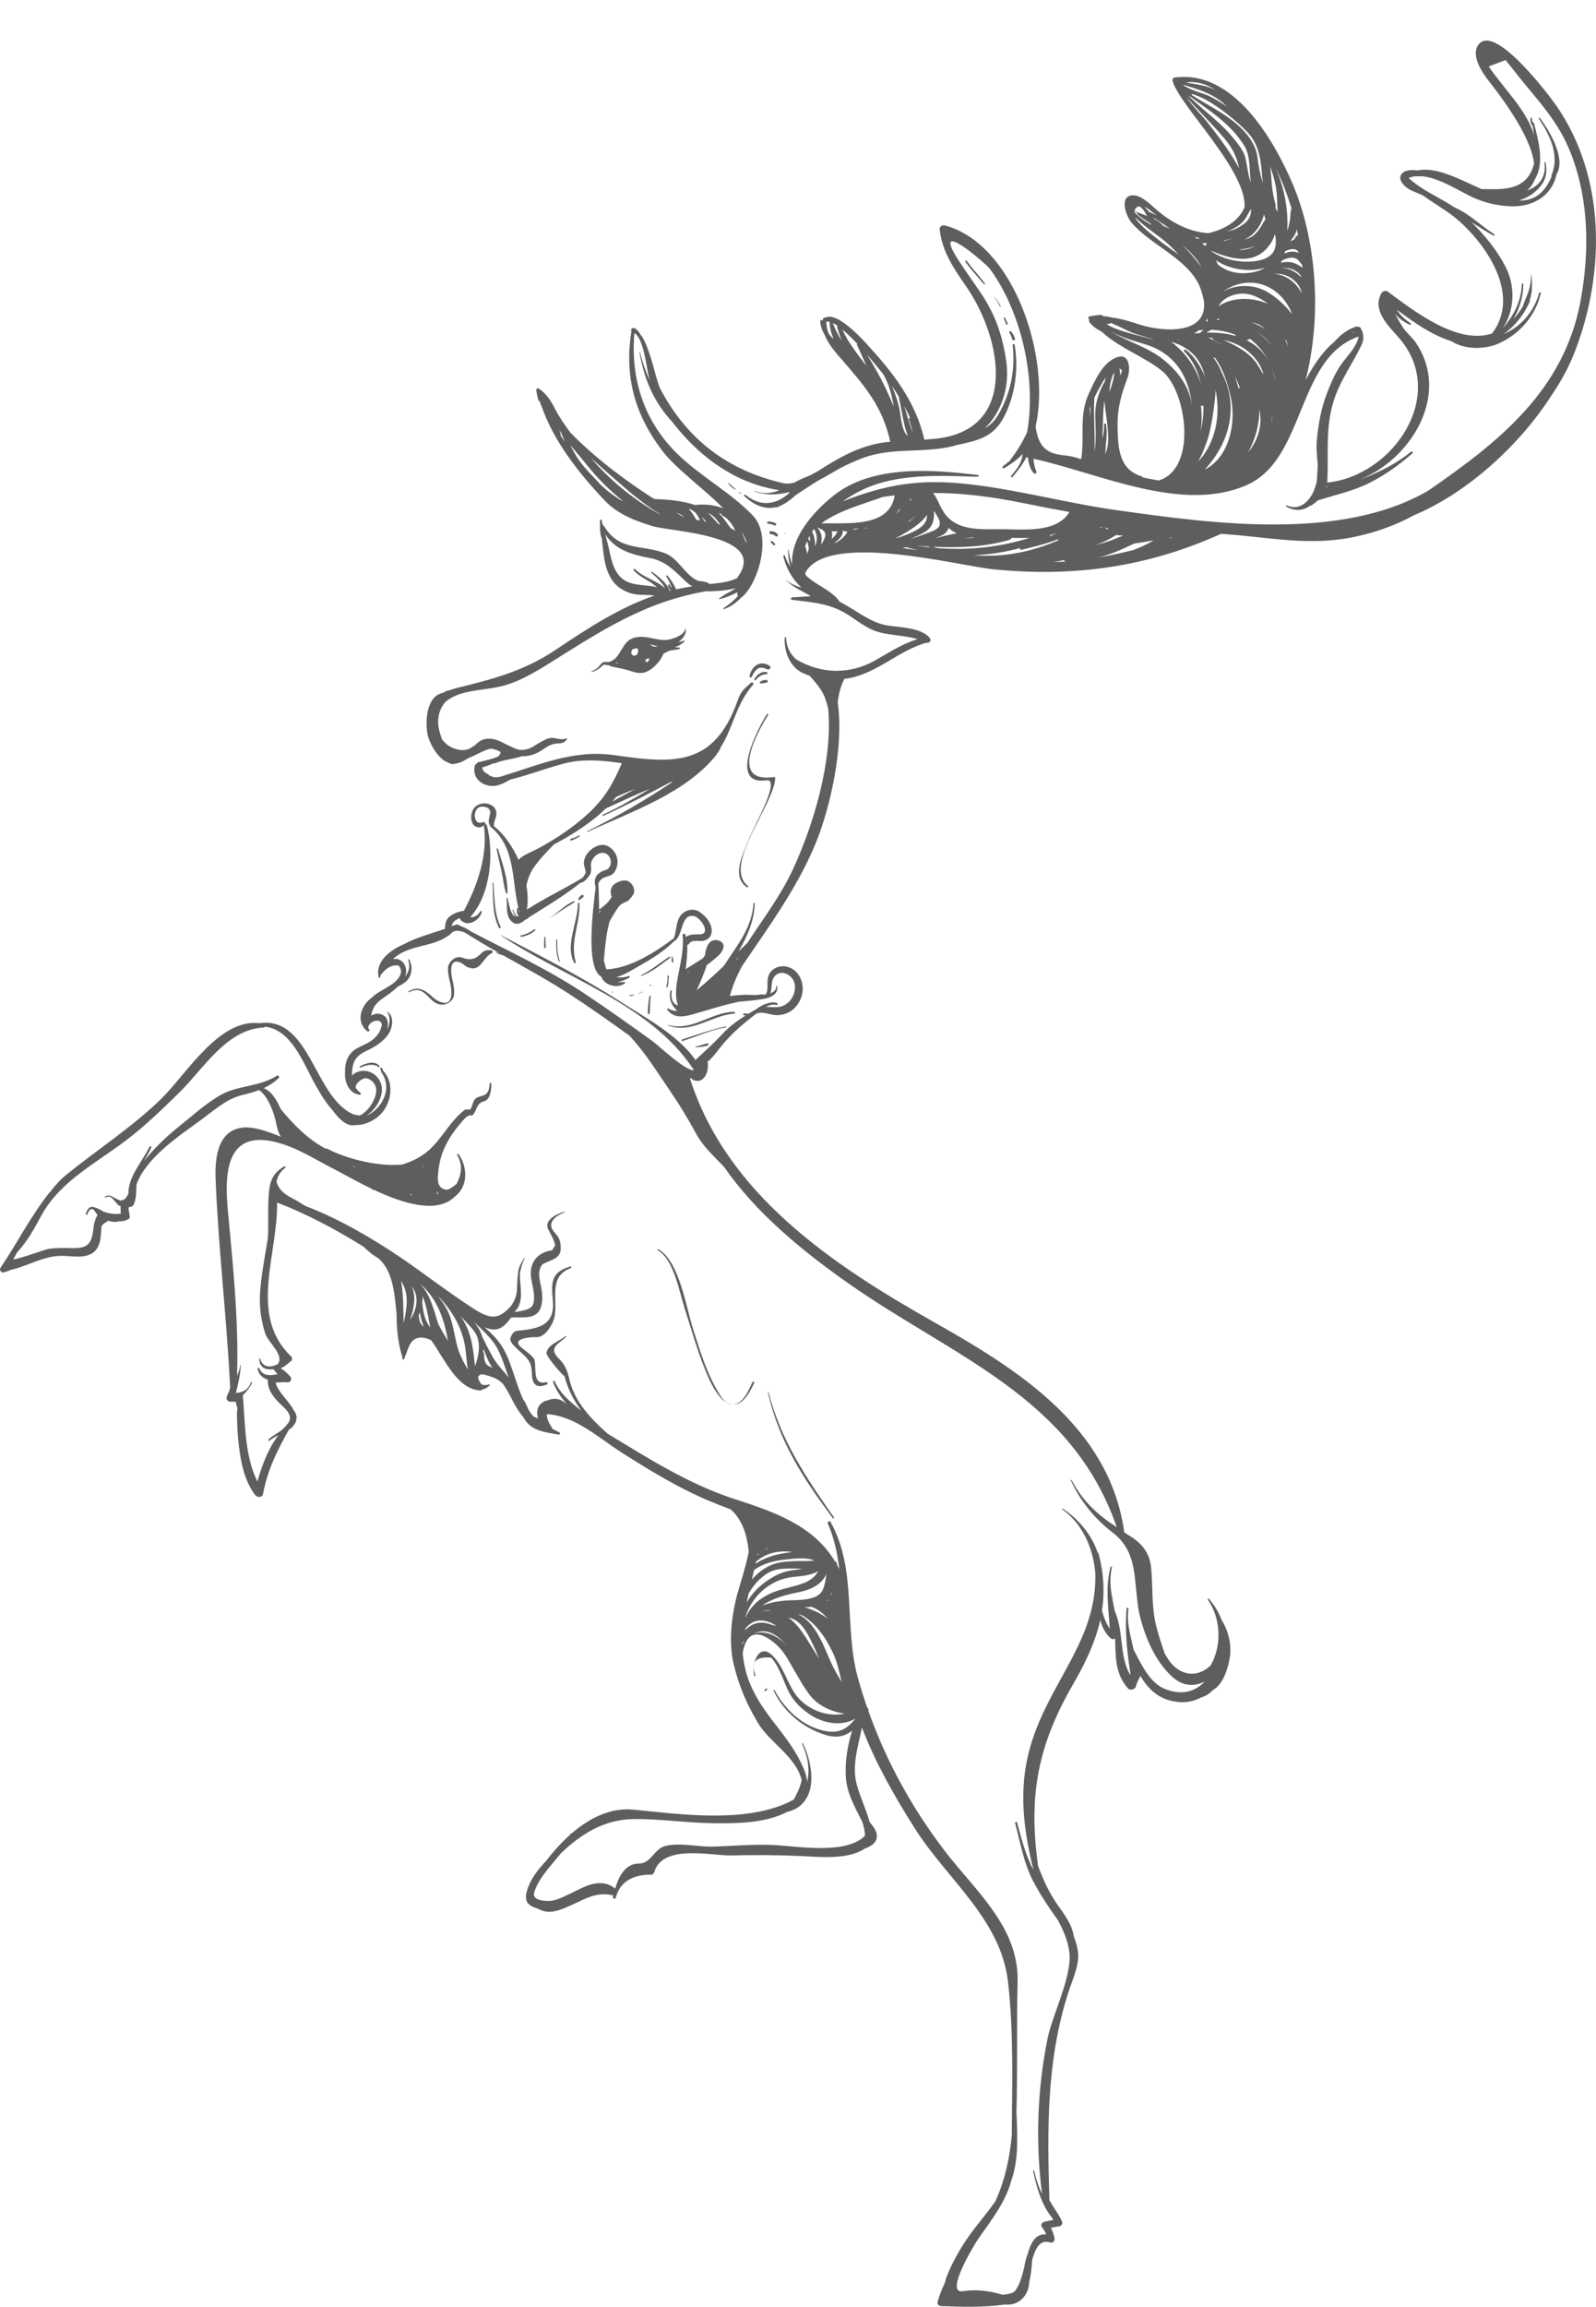 <?xml version="1.0" encoding="utf-8"?>
<!-- Generator: Adobe Illustrator 14.0.0, SVG Export Plug-In . SVG Version: 6.00 Build 43363)  -->
<!DOCTYPE svg PUBLIC "-//W3C//DTD SVG 1.1//EN" "http://www.w3.org/Graphics/SVG/1.1/DTD/svg11.dtd">
<svg version="1.1" id="Ebene_1" xmlns="http://www.w3.org/2000/svg" xmlns:xlink="http://www.w3.org/1999/xlink" x="0px" y="0px"
	 width="159.384px" height="230.251px" viewBox="0 0 159.384 230.251" enable-background="new 0 0 159.384 230.251"
	 xml:space="preserve">
<path fill="#5E5E5E" d="M76.619,66.807c0.244,0.104,0.451-0.215,0.213-0.363c-0.936-0.586-1.768,0.06-1.978,1.023
	c-0.035,0.162,0.182,0.213,0.244,0.067c0.126-0.303,0.297-0.597,0.573-0.787C75.967,66.543,76.326,66.683,76.619,66.807"/>
<path fill="#5E5E5E" d="M76.539,67.077c-0.545-0.064-0.932,0.248-1.201,0.691c-0.051,0.084,0.073,0.186,0.138,0.108
	c0.285-0.344,0.6-0.571,1.063-0.576C76.686,67.298,76.678,67.093,76.539,67.077"/>
<path fill="#5E5E5E" d="M75.977,68.225c0.203-0.02,0.397-0.053,0.598-0.098c0.148-0.033,0.109-0.255-0.036-0.258
	c-0.248-0.007-0.4,0.047-0.613,0.17C75.845,68.086,75.874,68.235,75.977,68.225"/>
<path fill="#5E5E5E" d="M57.015,83.725c-0.114,0.029-0.064,0.213,0.048,0.176c0.295-0.1,0.554-0.248,0.816-0.415
	c0.061-0.038,0.008-0.13-0.056-0.096C57.563,83.529,57.303,83.654,57.015,83.725"/>
<path fill="#5E5E5E" d="M155.422,10.545c-0.485-0.7-6.323-8.588-7.86-5.965c-0.615,1.05,0.455,2.649,1.029,3.392
	c1.014,1.31,4.247,5.391,4.609,8.336c-0.068,0.28-0.154,0.556-0.285,0.822c-0.964,1.965-3.107,1.757-4.877,1.745
	c-0.02,0-0.031,0.015-0.05,0.018c-2.255-1.015-4.587-2.284-6.421-1.881c-0.699-0.082-1.407-0.046-1.668,0.475
	c-0.266,0.531,0.357,1.113,0.75,1.361c0.428,0.271,0.934,0.396,1.377,0.636c0.055,0.029,0.113,0.057,0.168,0.087
	c1.187,0.867,2.508,1.566,3.627,2.584c2.947,2.679,5.967,7.483,3.181,11.138c-3.403,1.11-7.562-2.064-10.419-4.189
	c-0.197-0.149-0.518-0.037-0.629,0.164c-0.936,1.685,0.621,3.174,1.699,4.393c5.021,5.669-0.469,13.823-7.11,14.51
	c0-0.006,0.002-0.009,0.003-0.014c0.153-2.618-0.182-4.866,0.463-7.504c0.569-2.328,1.916-4.061,2.93-6.155
	c0.332-0.683,0.258-1.209-0.096-1.816c-0.053-0.088-0.141-0.076-0.197-0.023c-0.014-0.014-0.033-0.02-0.051-0.03
	c-0.058-0.063-0.134-0.069-0.197-0.025c-0.947,0.331-1.61,0.894-2.189,1.56c-1.107,0.9-2.038,2.29-2.822,3.771
	c1.623-6.302,1.137-13.896-1.324-19.64c-1.932-4.504-5.977-11.388-11.781-10.55c-0.143,0.021-0.217,0.2-0.184,0.326
	c0.647,2.44,7.362,8.849,7.196,12.593c-0.179,0.446-0.458,0.864-0.882,1.262c-0.748,0.701-1.734,1.114-2.744,1.349
	c-1.877-0.114-3.65-1.035-5.124-2.296c-0.565-0.482-1.431-1.383-2.21-1.47c-1.652-0.183-0.947,2.001-0.33,2.718
	c1.961,2.279,5.441,3.496,6.751,6.233c0.207,0.493,0.356,1.014,0.468,1.555c0.435,3.451-4.132,3.129-6.447,2.374
	c-0.869-0.284-1.772-0.577-2.68-0.684c-0.31-0.08-0.627-0.13-0.951-0.145c-0.021-0.072-0.069-0.135-0.168-0.131
	c-0.396,0.018-0.781,0.08-1.172,0.151c-0.178,0.034-0.148,0.24-0.021,0.312c-0.04,0.086-0.049,0.193,0.021,0.28
	c0.344,0.428,0.752,0.703,1.211,0.929c1.678,1.601,4.453,2.586,6.099,3.979c2.381,2.017,3.489,9.679-0.392,10.88
	c-0.525-0.088-1.056-0.19-1.588-0.301c-0.041-0.055-0.099-0.103-0.188-0.131c-2.238-0.71-2.301-2.924-2.338-4.903
	c-0.037-1.951,0.367-3.223,1.014-4.982c0.254-0.691,0.253-2.411-1.039-1.994c-1.469,0.474-2.268,2.394-2.859,3.667
	c-0.985,2.119-0.404,4.263-0.74,6.431c-0.006,0.014-0.021,0.02-0.026,0.037c-0.004,0.015-0.005,0.032-0.009,0.048
	c-0.27-0.088-0.539-0.178-0.813-0.244c-0.836-0.199-1.561-0.097-2.354-0.523c-0.907-0.487-1.237-1.468-1.362-2.502
	c1.565-6.83-2.159-18.262-9.09-20.065c-0.226-0.058-0.524,0.118-0.495,0.377c0.246,2.248,1.398,3.905,2.674,5.75
	c3.627,5.246,5.338,14.661-3.596,15.209c-0.209,0.013-0.398,0.044-0.602,0.061c-0.873-3.86-3.193-6.782-5.826-9.633
	c-0.524-0.567-2.941-3.199-4.084-2.545c-0.092-0.024-0.199,0.004-0.219,0.111c-0.006,0.029-0.002,0.056-0.008,0.084
	c-0.019,0.023-0.031,0.059-0.05,0.085c-0.067-0.079-0.215-0.065-0.209,0.066c0.024,0.513,0.199,0.949,0.438,1.358
	c0.375,0.975,1.164,1.841,1.83,2.607c2.277,2.616,3.994,4.67,4.717,8.069c-2.689,0.201-4.985,1.477-7.274,2.968
	c-0.221,0.11-0.446,0.232-0.679,0.362c-0.204,0.083-0.407,0.165-0.614,0.249c-0.345,0.14-0.672,0.312-0.992,0.487
	c-0.385,0.107-0.775,0.15-1.167,0.055c-0.001,0-0.001,0.001-0.002,0.001c-5.46-1.253-9.585-4.338-12.254-9.445
	c-0.38-0.727-1.026-4.261-1.966-5.394c-0.114-0.231-0.501-0.705-0.759-0.64c-0.026,0.004-0.047,0.012-0.066,0.029
	c-0.046,0.034-0.088,0.085-0.116,0.177C63,32.98,63.03,33.002,63.061,33.003c-0.709,4.477,0.256,8.217,2.985,11.874
	c1.442,1.933,4.148,3.791,6.182,5.859c-0.87-0.329-1.834-0.443-2.834-0.326c-1.237-0.428-2.628-0.549-3.954-0.592
	c-0.07-0.021-0.138-0.046-0.208-0.068c-2.964-1.909-5.818-4.064-8.267-6.563c-0.586-0.78-1.135-1.587-1.578-2.452
	c-0.415-0.813-0.83-1.429-1.573-1.948c-0.138-0.097-0.281,0.062-0.257,0.198c0.048,0.33,0.117,0.656,0.207,0.976
	c0.016,0.067,0.086,0.075,0.132,0.048c0.025,0.187,0.087,0.357,0.181,0.517c1.215,3.542,3.777,6.759,6.328,9.451
	c1.272,1.341,3.048,2.023,4.771,2.542c1.877,0.565,11.482,0.854,8.541,5.007c-0.039,0.054-0.06,0.11-0.07,0.164
	c-0.359,0.168-0.728,0.308-1.171,0.393c-0.529,0.102-1.065,0.161-1.601,0.214c-0.308-0.245-0.717-0.269-1.124-0.306
	c-1.325-0.528-1.974-2.249-3.342-2.772c-2.291-0.877-4.571-0.182-6.057-2.668c-0.027-0.046-0.065-0.064-0.103-0.068
	c-0.035-0.09-0.073-0.178-0.116-0.261c-0.02-0.102-0.035-0.205-0.057-0.306c-0.019-0.091-0.164-0.07-0.161,0.022
	c0.016,0.604-0.05,1.25,0.183,1.819c0.181,1.404,0.189,2.796,0.97,4.062c0.409,0.663,1.055,1.088,1.77,1.35
	c0.829,0.305,1.699,0.15,2.525,0.278c-3.419,1.172-6.491,3.144-9.885,5.426c-3.193,2.147-6.381,2.942-10.003,3.836
	c-0.186,0.046-0.35,0.108-0.508,0.173c-0.254,0.028-0.488,0.125-0.697,0.266c-1.658,0.304-1.803,2.687-1.596,4.049
	c0.128,0.842,1.077,2.668,2.137,2.928c-0.001,0.017-0.004,0.035,0.015,0.043c0.254,0.116,0.47,0.133,0.705,0.035
	c0.355-0.013,0.873-0.292,1.253-0.539c0.758-0.283,1.447-0.757,2.223-0.943c0.337,0.046,0.729,0.157,0.992,0.361
	c-0.033,0.188-0.129,0.322-0.263,0.437c-0.626,0.266-1.307,0.407-1.967,0.561c-0.091,0.022-0.199,0.116-0.212,0.213
	c-0.002,0.01,0,0.017,0,0.026c-0.048-0.032-0.11-0.037-0.126,0.033c-0.206,0.847,0.106,1.545,0.919,1.922
	c0.935,0.433,1.791,0.024,2.599-0.456c1.81-0.438,3.541-1.125,5.371-1.603c1.921-0.502,3.857-0.318,5.795-0.035
	c-0.008,0.01-0.02,0.013-0.025,0.025c-0.861,2-1.666,3.429-3.291,4.948c-1.495,1.396-3.246,2.561-5.054,3.536
	c-0.258,0.128-0.518,0.253-0.776,0.382c-0.372,0.184-0.888,0.41-1.185,0.755c-0.617-1.382-1.494-2.612-2.475-3.375
	c0.012-0.022,0.021-0.047,0.019-0.076c-0.023-0.345,0.199-0.703,0.24-1.06c0.043-0.385-0.116-0.703-0.436-0.91
	c-0.559-0.362-1.398-0.262-1.796,0.267c-0.315,0.418-0.369,1.045-0.147,1.512c0.221,0.462,0.84,0.527,1.168,0.165
	c-0.019,0.03-0.031,0.065-0.025,0.108c0.39,2.896-0.647,5.923-1.998,8.447c-0.546,0.091-1.023,0.249-1.469,0.611
	c-0.345,0.279-0.42,0.753-0.428,1.199c-1.326,0.467-2.812,0.833-4.058,1.513c-1.404,0.586-2.958,1.767-2.551,3.334
	c0.021,0.078,0.125,0.053,0.133-0.019c0.008-0.074,0.033-0.135,0.045-0.206c0,0,0.001,0,0.002-0.001
	c0.465-0.62,1.06-1.084,1.801-0.95c0.071,0.073,0.136,0.162,0.185,0.285c0.265,0.66-0.478,1.33-0.93,1.631
	c-0.512,0.346-1.074,0.602-1.573,0.971c-0.118,0.087-0.23,0.187-0.337,0.294c-1.113,0.766-1.674,2.428-0.479,3.361
	c0.13,0.102,0.309-0.062,0.186-0.186c-0.034-0.036-0.059-0.072-0.089-0.107c0.004-0.377,0.296-0.622,0.663-0.725
	c0.325-0.091,0.525,0.004,0.657,0.196c0.056,0.137,0.055,0.299-0.042,0.504c-0.128,0.492-0.511,0.928-0.906,1.227
	c-0.459,0.349-1.026,0.535-1.523,0.819c-0.861,0.488-1.193,1.395-1.159,2.319c-0.089,1,0.369,2.178,1.472,2.302
	c0.119,0.013,0.132-0.147,0.055-0.202c-0.187-0.136-0.337-0.299-0.464-0.477c-0.004-0.023-0.013-0.044-0.013-0.068
	c-0.004-0.243,0.216-0.463,0.38-0.615c0.153-0.14,0.344-0.224,0.535-0.296c0.032,0.003,0.055-0.007,0.089-0.001
	c0.654,0.11,1.089,0.667,1.056,1.306c-0.041,0.808-0.787,2.037-1.653,2.428c-0.079-0.011-0.157-0.023-0.244-0.036
	c-0.122-0.02-0.244-0.05-0.366-0.079c-3.966-1.698-4.304-9.832-9.411-9.105c-4.033-0.474-7.279,5.084-9.781,7.531
	c-2.914,2.852-6.325,5.03-9.476,7.582c-0.641,0.521-1.161,1.107-1.624,1.728c-0.016,0.006-0.033,0.007-0.046,0.022
	c-1.895,2.379-3.237,5.063-4.924,7.562c-0.153,0.226,0.097,0.519,0.344,0.446c0.369-0.107,0.44-0.125,0.63-0.229
	c1.65-0.371,3.12-1.3,4.83-1.41c1.006-0.066,2.165,0.276,3.127-0.145c1.068-0.467,1.103-1.665,1.149-2.797
	c0.108-0.17,0.236-0.317,0.415-0.389c0.045-0.019,0.082-0.048,0.112-0.08c0.053-0.026,0.085-0.06,0.109-0.111
	c0.391,0.124,0.806,0.176,1.144,0.057c0.333,0.028,0.654-0.059,0.957-0.232c0.057-0.032,0.099-0.099,0.095-0.166
	c-0.014-0.334-0.131-0.641-0.114-0.973c0.111-0.042,0.221-0.087,0.343-0.111c0.072-0.012,0.115-0.076,0.124-0.146
	c0.028-0.024,0.055-0.051,0.071-0.09c0.243-0.618,0.217-1.29,0.252-1.96c0.999-2.729,4.338-4.891,6.425-6.425
	c1.274-0.935,2.538-2.099,4.1-2.482c0.616-0.151,1.177-0.301,1.705-0.501c0.009,0.003,0.02,0.006,0.029,0.01
	c0.791,0.558,1.333,1.914,1.565,2.782c0.139,0.52,0.24,1.326,0.583,1.862c-1.311-0.543-2.45-0.901-3.296-0.927
	c-2.954-0.093-3.299,2.931-3.217,5.056c0.264,6.91,1.108,13.818,1.446,20.738c0.002,0.035,0.013,0.06,0.021,0.088
	c-0.027,0.123-0.049,0.246-0.077,0.369c-0.106,0.213-0.203,0.428-0.277,0.648c-0.101,0.311,0.209,0.52,0.479,0.479
	c0.029-0.004,0.055-0.016,0.083-0.022c0.099,0.05,0.219,0.052,0.331-0.012c0.046,0.237,0.105,0.471,0.181,0.698
	c-0.027,0.17-0.052,0.345-0.051,0.498c0.007,1.102,0.064,2.188,0.196,3.28c0.203,1.687,0.573,3.478,1.615,4.859
	c0.201,0.266,0.716,0.31,0.793-0.103c0.448-2.392,1.407-4.317,2.584-6.41c0.105-0.061,0.203-0.127,0.284-0.205
	c0.51-0.492,0.661-1.143,0.221-1.686c-0.427-0.906-1.599-1.839-1.841-2.808c0.403-0.011,0.801-0.071,1.209-0.027
	c0.318,0.033,0.456-0.405,0.25-0.606c-0.297-0.291-0.586-0.596-0.949-0.793c0.452-0.213,0.361-0.18,1.047-0.732
	c0.133-0.105,0.115-0.337,0-0.447c-4.284-4.119-1.325-10.092-1.402-15.365c2.977,1.135,5.842,2.674,8.621,4.395
	c0.225,0.209,0.449,0.42,0.689,0.615c0.256,0.209,0.529,0.385,0.808,0.553c1.438,1.238,1.602,3.445,1.818,5.572
	c-0.008,1.437,0.144,2.939,0.573,4.283c0.001,0.058-0.003,0.114,0.001,0.17c0.007,0.078,0.119,0.125,0.159,0.043
	c0.008-0.017,0.014-0.034,0.022-0.051c0.029-0.022,0.052-0.055,0.045-0.102c0-0.001,0-0.002,0-0.003
	c0.424-0.972,0.542-2.183,1.946-1.972c0.265,0.039,0.499,0.135,0.719,0.252c1.313,1.834,2.606,4.924,4.903,4.996
	c0.092,0.004,0.158-0.045,0.208-0.105c0.256-0.029,0.473-0.18,0.716-0.383c0.067-0.057-0.017-0.139-0.085-0.11
	c-0.217,0.093-0.473,0.069-0.708,0.011c-0.193-0.219-0.319-0.457-0.365-0.707c0.098-0.328,0.382-0.367,0.75-0.254
	c0.361,0.108,0.721,0.209,1.058,0.381c0.247,0.127,0.456,0.299,0.656,0.483c0.56,0.747,0.957,1.724,1.37,2.39
	c0.202,0.325,0.424,0.642,0.666,0.936c0.123,0.214,0.263,0.42,0.428,0.607c0.762,0.859,2.053,0.959,3.108,1.16
	c0.125,0.024,0.214-0.147,0.091-0.214c-0.219-0.12-0.446-0.229-0.671-0.341c-0.305-0.499-0.596-0.941-0.589-1.486
	c2.801,0.152,5.22,2.394,7.458,3.822c2.771,1.768,5.566,3.475,8.593,4.768c0.777,0.332,1.541,0.625,2.289,0.902
	c1.199,1.025,1.682,2.655,1.826,4.253c-0.336,1.729-0.992,3.525-1.291,4.802c-0.479,2.056-0.703,4.424-0.196,6.487
	c0.529,2.156,1.277,3.888,2.411,5.796c1.161,1.956,3.801,3.348,4.364,5.711c-0.09,0.372-0.204,0.736-0.37,1.103
	c-0.128,0.284-0.281,0.556-0.426,0.831c-4.456,2.445-11.261,1.469-16.007,1.002c-2.291-0.225-4.395,0.842-6.163,2.363
	c-0.042,0-0.085,0.015-0.118,0.06c-0.04,0.056-0.088,0.108-0.129,0.164c-0.854,0.769-1.625,1.633-2.293,2.504
	c-0.729,0.776-1.395,1.597-1.788,2.59c-0.554,1.402-0.121,1.878,0.852,2.166c0.177,0.095,0.375,0.181,0.598,0.254
	c0.945,0.313,2.054-0.213,2.893-0.596c1.436-0.654,2.507-1.333,4.132-0.946c-0.012,0.049-0.026,0.1-0.037,0.145
	c-0.039,0.158,0.202,0.275,0.273,0.115c0.037-0.143,0.088-0.271,0.138-0.399c0.023-0.034,0.029-0.073,0.039-0.112
	c0.504-1.172,1.576-1.779,3.218-1.82c0.199,0.069,0.414-0.078,0.469-0.267c0.824-2.815,5.707-1.604,7.679-1.651
	c2.342-0.056,4.621-0.047,6.957,0.061c1.727,0.08,4.681,0.4,6.359-0.73c0.475-0.172,0.984-0.438,1.156-0.869
	c0.262-0.647-0.199-1.265-0.643-1.783c-0.353-1.268-0.945-2.471-1.291-3.756c-0.512-1.896,0.143-3.806,0.515-5.694
	c1.362,3.56,3.271,6.907,5.312,10.116c3.209,5.048,8.561,9.048,9.275,15.248c0.582,5.039,0.414,10.254,0.379,15.365
	c-0.212,2.191-0.636,4.327-1.566,6.394c-0.012,0.024-0.008,0.047-0.006,0.069c-0.664,0.977-1.438,1.893-2.107,2.763
	c-1.143,1.487-2.068,3.01-2.78,4.745c-0.108,0.265-0.171,0.496-0.213,0.711c-0.288,0.611-0.548,1.236-0.733,1.9
	c-0.063,0.228,0.113,0.438,0.34,0.446c2.088,0.077,4.312,0.146,6.404-0.16c1.297,0.159,2.367-0.858,2.402-2.26
	c0.186-0.694,0.251-1.474,0.298-2.198c0.299-1.102,0.778-2.091,1.804-1.732c0.264,0.092,0.481-0.187,0.428-0.428
	c-0.098-0.435-0.196-0.727-0.373-1.033c0.262-0.051,0.521-0.109,0.787-0.143c0.211-0.004,0.434-0.23,0.344-0.451
	c-0.307-0.754-0.817-1.347-1.205-2.06c-0.016-0.028-0.043-0.032-0.063-0.052v-0.002c-0.221-7.084-0.31-13.961,1.891-20.808
	c0.39-1.211,1.14-2.731,0.955-4.067c-0.078-0.564-0.233-1.059-0.418-1.527c0-0.012-0.002-0.023-0.004-0.034
	c-0.004-0.012,0.002-0.021-0.004-0.032c0-0.002-0.002-0.005-0.002-0.007c-0.189-1.141-0.904-2.063-1.568-3.004
	c-0.865-1.228-1.475-2.562-1.988-3.95c-0.932-6.771-0.158-11.818,3.521-18.16c1.252-2.162,2.215-4.225,2.692-6.371
	c0.188,0.69,0.497,1.336,1.058,1.834c0.115,0.101,0.321,0.105,0.426-0.006c0.059,1.75-0.033,3.502,1.27,4.978
	c0.24,0.272,0.738,0.133,0.817-0.216c0.088-0.385,0.28-0.693,0.446-1.014c0.787,1.356,1.873,2.4,3.727,2.598
	c0.891,0.096,1.709-0.098,2.408-0.484c0.404-0.109,0.771-0.368,1.072-0.681c1-0.57,1.459-1.962,1.668-3.013
	c0.273-1.379-0.033-2.808-0.763-3.988c-0.323-0.831-0.776-1.586-1.297-2.135c-0.05-0.052-0.144,0.019-0.101,0.08
	c1.318,1.844,1.431,4.605,0.295,6.572c-0.959,0.949-2.405,1.219-3.654,0.09c-0.385-0.35-0.682-0.816-0.945-1.293
	c-0.314-0.949-0.644-1.889-0.875-2.871c-0.445-1.897-0.285-3.772-0.471-5.681c-0.166-1.71-1.16-2.608-2.414-3.344
	c-0.105-0.082-0.212-0.162-0.322-0.238c0.014-0.044,0.037-0.083,0.028-0.137c-1.558-10.371-10.55-16.035-18.966-20.785
	c-10.157-5.731-20.713-12.779-24.392-24.364c0.024,0.006,0.045,0.014,0.071,0.015c0.047,0.023,0.092,0.037,0.137,0.052
	c0.046,0.071,0.117,0.129,0.201,0.157c1.078,0.367,1.542-1.001,1.36-1.843c0.617-0.524,1.152-1.325,1.581-1.826
	c0.995-1.161,2.114-2.098,3.309-3.005c0.693-0.244,1.341,0.177,2.084,0.169c0.552-0.007,1.162-0.218,1.579-0.585
	c0.96-0.848,1.257-2.255,0.585-3.364c-0.547-0.9-1.746-1.256-2.606-0.602c-0.356,0.27-0.499,0.645-0.537,1.073
	c-0.037,0.417,0.073,1.12-0.205,1.417c-0.041,0.006-0.083,0.011-0.125,0.015c-0.014-0.004-0.02-0.016-0.037-0.017
	c-0.265-0.018-0.517,0.014-0.773,0.055c-0.484-0.004-0.931-0.037-1.166-0.027c-0.472,0.02-0.971,0.057-1.463,0.13
	c0.279-1.055,0.702-2.026,1.2-2.965c2.698-3.975,5.571-7.895,7.389-12.329c1.401-3.422,2.832-9.559,2.183-13.984
	c0.087-0.828,0.274-1.638,0.67-2.393c0.149-0.017,0.296-0.024,0.448-0.054c2.945-0.585,4.904-2.726,7.711-3.542
	c0.252,0.093,0.576-0.192,0.387-0.441c-0.882-1.158-3.223-1.059-4.523-1.339c-1.588-0.342-3.047-1.582-4.5-2.32
	c-0.822-1.181-2.34-1.615-3.355-2.611c-0.031-0.082-0.062-0.164-0.087-0.246c2.149-4.206,15.341-0.722,18.747-0.38
	c8.058,0.807,15.4-0.204,22.771-3.533c3.721,0.217,7.434,0.987,11.203,0.623c2.689-0.261,5.588-1.12,8.1-2.494
	c5.463-2.293,10.642-7.144,13.742-11.997c0.944-1.39,1.748-2.87,2.35-4.45C160.313,27.112,160.351,17.675,155.422,10.545
	 M132.599,48.557c-0.054,0.029-0.104,0.059-0.156,0.09c0.009-0.028,0.013-0.058,0.019-0.087
	C132.507,48.56,132.552,48.558,132.599,48.557 M135.382,33.182c-0.146,0.017-0.292,0.034-0.433,0.068
	C135.101,33.193,135.248,33.161,135.382,33.182 M113.282,21.164c0.002-0.029-0.002-0.059,0.003-0.086
	c0.114,0.08,0.229,0.159,0.344,0.238c-0.036,0.026-0.05,0.087-0.003,0.123c0.418,0.314,0.852,0.601,1.289,0.882
	c0.021,0.044,0.043,0.084,0.064,0.126C114.349,22.092,113.753,21.693,113.282,21.164 M114.542,21.549
	c-0.428-0.159-0.861-0.304-1.246-0.499c0.055-0.231,0.209-0.392,0.436-0.452C114.06,20.711,114.312,21.098,114.542,21.549
	 M122.185,10.313c0.121,0.102,0.223,0.217,0.334,0.326c-0.59-0.411-1.199-0.792-1.859-1.095c-0.537-0.246-1.889-0.558-2.52-1.081
	c0.004-0.004,0.008-0.008,0.01-0.012C119.646,8.918,120.944,9.271,122.185,10.313 M118.244,9.124
	c0.008,0.001,0.019,0.004,0.026,0.006c-0.002,0.005-0.002,0.01-0.006,0.015C118.259,9.138,118.25,9.131,118.244,9.124
	 M119.093,9.392c0.108,0.037,0.215,0.074,0.319,0.11c0.28,0.099,0.55,0.228,0.821,0.352c1.605,0.851,3.214,2.211,4.207,3.199
	c1.51,1.501,1.484,3.344,1.66,5.194c-0.246-0.816-0.426-1.66-0.535-2.621c-0.084-0.731-0.535-1.579-0.984-2.137
	c-1.495-1.856-3.65-2.765-5.605-4.029C119.021,9.443,119.065,9.425,119.093,9.392 M127.528,19.687
	c0.023,0.499,0.037,0.996,0.056,1.494c-0.071-0.174-0.147-0.344-0.228-0.511c0.035-0.077,0.051-0.169,0.018-0.279
	c-0.37-1.237-0.396-2.501-0.506-3.763C127.188,17.619,127.478,18.594,127.528,19.687 M130.077,26.728
	c-0.333-0.256-0.721-0.447-1.016-0.525c-0.287-0.077-0.737-0.073-1.156,0.028c0.039-0.074,0.085-0.144,0.121-0.221
	c0.264-0.146,0.543-0.254,0.859-0.281c0.668-0.058,0.85,0.347,1.166,0.745C130.06,26.558,130.069,26.643,130.077,26.728
	 M125.173,32.204c0.485,0.128,0.867,0.357,1.186,0.645c-0.432-0.266-0.891-0.493-1.344-0.674
	C125.067,32.187,125.119,32.19,125.173,32.204 M121.5,31.938c0.044-0.052,0.093-0.098,0.14-0.144
	c0.051,0.029,0.105,0.049,0.164,0.058c-0.045,0.024-0.09,0.051-0.136,0.077C121.612,31.931,121.558,31.935,121.5,31.938
	 M126.989,34.483c-0.426-0.521-0.91-0.981-1.444-1.364C126.118,33.498,126.632,33.957,126.989,34.483 M128.358,33.907
	c0.035,0.029,0.066,0.066,0.104,0.075c0.062,0.206,0.109,0.423,0.154,0.645C128.541,34.382,128.457,34.141,128.358,33.907
	 M121.947,27.429c-0.003-0.015-0.005-0.03-0.009-0.045c0.02,0.014,0.037,0.03,0.059,0.043
	C121.979,27.423,121.964,27.431,121.947,27.429 M125.172,27.17c-1.288,0.256-2.565,0.048-3.538-0.763
	c-0.066-0.149-0.137-0.295-0.214-0.436c1.312,0.934,3.407,1.248,4.911,0.741C126.028,26.916,125.662,27.073,125.172,27.17
	 M128.802,30.819c0.08,0.156,0.162,0.346,0.24,0.553c-0.749-0.967-1.67-1.779-2.576-2.282c-1.396-0.774-3.221-0.7-4.406,0.076
	C124.408,27.429,127.39,28.117,128.802,30.819 M123.796,29.323c1.027-0.116,2.016,0.386,2.844,1.007
	c-1.604-0.69-3.641-0.692-4.961,0.248C122.062,29.878,122.804,29.435,123.796,29.323 M125.638,36.172
	c0.168,0.245,0.363,0.655,0.555,1.157c-0.047-0.052-0.1-0.103-0.149-0.154c-0.149-0.261-0.301-0.517-0.457-0.761
	c-0.797-1.242-2.125-1.903-3.437-2.492C123.509,34.228,124.733,34.859,125.638,36.172 M127.036,42.248
	c0.006-0.191,0.007-0.384-0.008-0.582c0-0.005-0.002-0.011-0.002-0.016c0.014-0.007,0.027-0.013,0.041-0.022
	C127.067,41.843,127.058,42.052,127.036,42.248 M123.813,38.746c-0.043-0.008-0.088-0.008-0.131,0.001
	c-0.102-0.411-0.229-0.818-0.385-1.212C123.509,37.917,123.683,38.321,123.813,38.746 M124.64,45.155
	c0.738-1.318,1.139-2.848,1.133-4.291C126.101,42.445,125.63,43.965,124.64,45.155 M122.013,37.202
	c-0.218-0.566-0.515-1.09-0.875-1.573c0.072,0.04,0.146,0.08,0.217,0.12c0.812,1.102,1.242,2.554,1.529,3.763
	c0.613,2.586-0.072,6.119-2.578,7.364C122.944,44.044,123.679,40.38,122.013,37.202 M127.13,37.114
	c-0.492-1.571-1.459-2.568-2.658-3.166h0.004c0.144,0.003,0.25-0.058,0.326-0.145c1.338,1.002,2.245,2.552,2.614,4.303
	C127.308,37.697,127.203,37.348,127.13,37.114 M127.194,27.334c0.855-0.065,1.598,0.185,2.221,0.825
	c0.352,0.361,0.516,0.736,0.574,1.128C129.472,28.191,128.369,27.388,127.194,27.334 M127.345,24.701
	c-0.297,1.315-2.117,1.461-3.18,1.408c-1.161-0.058-2.359-0.404-3.297-1.112c2.136,0.917,4.55,1.562,6.045-0.731
	c0.201-0.308,0.329-0.617,0.4-0.927C127.421,23.772,127.454,24.221,127.345,24.701 M123.71,24.919
	c0.572-0.055,1.128-0.162,1.616-0.349c-0.442,0.248-0.96,0.381-1.464,0.369C123.812,24.938,123.761,24.923,123.71,24.919
	 M124.788,23.623c0.688-0.493,1.257-1.344,1.439-2.23c0.063,0.181,0.115,0.364,0.154,0.552c-0.055,0.028-0.107,0.063-0.145,0.13
	c-0.545,1.007-0.957,1.592-1.946,1.835C124.456,23.813,124.634,23.735,124.788,23.623 M120.983,32.921
	c0.822,0.033,1.668,0.2,2.402,0.505c-0.002,0.035-0.002,0.07,0.004,0.104c-0.924-0.267-1.929-0.359-2.938-0.328
	C120.629,33.104,120.808,33.012,120.983,32.921 M121.104,33.746c-0.008,0.064,0.008,0.129,0.084,0.174
	c0.248,0.142,0.488,0.282,0.727,0.423c-0.051-0.021-0.102-0.038-0.15-0.058c-0.363-0.232-0.736-0.428-1.117-0.588
	C120.802,33.709,120.952,33.729,121.104,33.746 M120.38,44.445c0.598-1.324,0.887-4.131,0.941-4.531
	c0.047-0.352,0.063-0.703,0.054-1.049c0.567,2.534,0.024,5.366-1.729,7.219C119.938,45.572,120.185,45.023,120.38,44.445
	 M128.006,26.761c0.294-0.043,0.612-0.001,0.884,0.068c0.33,0.083,0.625,0.271,0.867,0.506c0.112,0.109,0.17,0.235,0.219,0.365
	C129.433,27.131,128.72,26.75,128.006,26.761 M129.144,25.113c-0.291-0.015-0.58,0.069-0.858,0.19c0.022-0.078,0.04-0.16,0.06-0.24
	c0.174-0.076,0.354-0.137,0.545-0.176c0.229-0.047,0.502-0.021,0.68,0.141c0.068,0.06,0.098,0.133,0.121,0.209
	C129.507,25.165,129.317,25.122,129.144,25.113 M122.317,24.045c-0.063-0.002-0.127-0.004-0.189-0.005
	c0.36-0.082,0.717-0.18,1.059-0.307C122.907,23.856,122.615,23.956,122.317,24.045 M120.438,24.495
	c-0.043,0.009-0.088,0.019-0.131,0.028c-0.082-0.083-0.162-0.168-0.25-0.247c0.152-0.001,0.308-0.008,0.461-0.015
	C120.474,24.332,120.448,24.414,120.438,24.495 M119.542,33.104c0.046-0.033,0.075-0.078,0.119-0.113
	c0.175-0.028,0.354-0.049,0.54-0.061c-0.091,0.071-0.183,0.137-0.272,0.211c-0.033,0.026-0.043,0.058-0.047,0.089
	c-0.22,0.016-0.438,0.037-0.654,0.063C119.332,33.23,119.437,33.179,119.542,33.104 M117.731,33.932
	c-0.055-0.013-0.109-0.026-0.164-0.038c0.045-0.005,0.091-0.019,0.137-0.026C117.713,33.89,117.72,33.911,117.731,33.932
	 M120.319,37.589c-0.414-1.045-1.028-1.977-1.883-2.674c-0.119-0.095-0.283,0.058-0.17,0.17c0.84,0.843,1.387,2.001,1.676,3.281
	c-0.525-1.707-1.545-3.191-2.994-4.245C118.95,34.678,119.972,35.968,120.319,37.589 M119.931,40.493
	c0.086,0.034,0.176,0.025,0.254-0.015c0.01,0.883-0.09,1.771-0.289,2.626C120.022,42.237,120.034,41.365,119.931,40.493
	 M129.349,23.726c-0.037,0.164-0.252,0.271-0.504,0.358c0.25-0.308,0.494-0.622,0.607-0.991c0.023-0.078,0.025-0.156,0.04-0.233
	c0.045,0.212,0.097,0.421,0.138,0.634C129.501,23.506,129.38,23.584,129.349,23.726 M128.804,22.061
	c-0.049,0.25-0.121,0.638-0.254,0.978c0.125-2.143-0.302-4.35-1.182-6.311c0.66,1.315,1.191,2.679,1.605,4.082
	C128.845,21.193,128.88,21.669,128.804,22.061 M118.789,9.595c2.005,1.442,4.162,2.814,5.474,4.961
	c0.621,1.015,0.498,2.392,0.635,3.59c-0.008-0.003-0.016-0.002-0.022-0.004c-0.235-0.737-0.317-1.484-0.478-2.27
	c-0.166-0.821-0.76-1.485-1.264-2.118c-1.25-1.563-2.949-2.706-4.371-4.119C118.774,9.624,118.778,9.608,118.789,9.595
	 M124.92,20.835c0.056,0.544-0.099,1.06-0.696,1.513c-0.306,0.23-0.646,0.419-1.006,0.583c-0.017,0.001-0.029-0.009-0.047-0.003
	c-0.215,0.078-0.428,0.121-0.641,0.174c1.111-0.386,1.763-0.976,2.07-1.694C124.726,21.227,124.831,21.036,124.92,20.835
	 M119.86,23.79c-0.109,0.016-0.215,0.03-0.322,0.044c-0.086-0.069-0.18-0.132-0.268-0.199
	C119.465,23.696,119.662,23.748,119.86,23.79 M116.149,22.53c-0.002-0.004-0.002-0.009-0.004-0.012
	c-0.244-0.289-0.555-0.494-0.891-0.664c-0.029-0.044-0.061-0.089-0.093-0.135c0.582,0.356,1.149,0.735,1.706,1.134
	C116.63,22.744,116.392,22.637,116.149,22.53 M119.413,25.8c0.254,0.321,0.445,0.619,0.596,0.913
	c-0.14-0.203-0.287-0.401-0.445-0.595c-0.473-0.581-0.969-1.162-1.518-1.682C118.539,24.84,119.002,25.283,119.413,25.8
	 M120.569,31.817c0.021,0.015,0.041,0.029,0.063,0.042c-0.006,0.013-0.015,0.024-0.021,0.038c-0.026,0.063-0.021,0.122-0.002,0.172
	c-0.07,0.015-0.141,0.026-0.213,0.044C120.453,32.013,120.524,31.922,120.569,31.817 M116.72,33.947
	c-0.029-0.02-0.063-0.035-0.094-0.055c0.032,0.003,0.064,0.007,0.096,0.009C116.72,33.917,116.72,33.931,116.72,33.947
	 M110.522,32.376c0.154-0.042,0.307-0.084,0.459-0.126c0.541,0.229,1.072,0.477,1.596,0.742c0.758,0.373,1.586,0.558,2.385,0.821
	c0.092,0.03,0.163,0.076,0.251,0.109C113.661,33.425,111.948,33.187,110.522,32.376 M120.177,48.247
	c0.008,0.009,0.018,0.018,0.027,0.026c-0.038,0.003-0.075,0.006-0.113,0.008C120.12,48.27,120.147,48.258,120.177,48.247
	 M119.468,8.229c0.666,0.09,1.313,0.367,1.936,0.762c-0.915-0.458-1.867-0.574-2.947-0.741C118.679,8.182,119,8.166,119.468,8.229
	 M118.496,9.71c1.229,1.373,2.549,2.665,3.747,4.07c0.807,0.946,1.27,1.851,1.5,3.013c-0.99-1.842-2.424-3.633-3.294-4.747
	C120.086,11.581,119.078,10.578,118.496,9.71 M115.511,21.503c-0.261-0.124-0.517-0.246-0.766-0.365
	c-0.152-0.195-0.313-0.367-0.479-0.495c0.162,0.06,0.336,0.15,0.525,0.301C115.026,21.13,115.267,21.317,115.511,21.503
	 M116.999,24.91c-0.832-0.6-1.648-1.216-2.43-1.878c-0.291-0.253-0.566-0.52-0.829-0.801c-0.179-0.181-0.284-0.366-0.36-0.549
	c0.938,1.004,2.221,1.727,3.227,2.633c0.394,0.354,0.756,0.72,1.102,1.093C117.47,25.241,117.229,25.077,116.999,24.91
	 M116.194,35.903c-1.485-1.21-3.602-1.814-5.299-2.82c0-0.002,0-0.005,0-0.007c1.067,0.594,2.261,0.925,3.502,1.305
	c3.139,0.961,4.41,3.474,4.664,6.283c-0.004-0.03-0.004-0.065-0.008-0.095C118.813,38.611,117.677,37.112,116.194,35.903
	 M110.289,39.99c0.175,1.922,0.717,4.08,0.067,5.37c0.072-0.385,0.061-0.838,0.104-1.198c0.072-0.615,0.098-1.203-0.01-1.814
	c-0.02-0.113-0.211-0.088-0.201,0.027c0.04,0.502-0.046,0.96-0.164,1.423C110.17,42.42,110.118,41.195,110.289,39.99
	 M110.826,40.683c0-0.002-0.001-0.005-0.001-0.008c0.001,0,0.002-0.002,0.003-0.002C110.827,40.676,110.827,40.68,110.826,40.683
	 M110.896,45.048c-0.018,0.01-0.035,0.013-0.051,0.029c0.01-0.04,0.019-0.081,0.027-0.122
	C110.879,44.987,110.888,45.017,110.896,45.048 M111.276,37.183c-0.032,0.541-0.176,1.047-0.352,1.573
	c-0.041,0.121-0.09,0.244-0.139,0.368c0.027-0.556,0.125-1.103,0.32-1.636C111.162,37.387,111.216,37.286,111.276,37.183
	 M108.835,41.773c0.008-0.277,0.008-0.556-0.01-0.835c-0.001-0.027-0.014-0.045-0.025-0.06c0.032-0.114,0.068-0.228,0.111-0.341
	C108.877,40.949,108.853,41.361,108.835,41.773 M108.747,43.77c0.008-0.415,0.031-0.829,0.057-1.243
	C108.786,42.942,108.769,43.356,108.747,43.77 M108.358,45.557c-0.016-0.002-0.028-0.012-0.045-0.012
	c0.006-0.028,0.013-0.056,0.018-0.084C108.341,45.493,108.347,45.528,108.358,45.557 M101.925,45.093
	c0.002,0.006,0,0.012,0.002,0.018c-0.017,0.014-0.033,0.028-0.05,0.042C101.894,45.133,101.91,45.114,101.925,45.093
	 M102.623,45.307c0.003,0.032,0.005,0.064,0.008,0.097c-0.014,0-0.028-0.001-0.042-0.001
	C102.603,45.371,102.612,45.339,102.623,45.307 M111.839,47.124c0.006,0.006,0.01,0.012,0.014,0.018
	c-0.008-0.002-0.015-0.004-0.022-0.006C111.834,47.132,111.836,47.128,111.839,47.124 M112.065,37.013
	c-0.062,0.167-0.145,0.325-0.213,0.489c0.015-0.253,0.004-0.505-0.07-0.746C111.872,36.822,111.966,36.902,112.065,37.013
	 M111.284,36.656c-0.031,0.014-0.061,0.027-0.09,0.041C111.224,36.677,111.253,36.668,111.284,36.656 M110.435,37.655
	c-0.045,0.136-0.082,0.277-0.109,0.425c-0.491,0.86-0.842,1.778-0.932,2.819c-0.086,1.017,0.168,2.784-0.103,4.149
	c0.101-1.782-0.121-3.569-0.003-5.362c0.258-0.526,0.534-1.043,0.83-1.546C110.218,37.973,110.325,37.813,110.435,37.655
	 M84.052,33.986c-0.363-0.541-0.652-1.113-0.889-1.745c0.15,0.073,0.311,0.165,0.477,0.28c-0.029,0.038-0.047,0.087-0.029,0.153
	C83.728,33.118,83.882,33.554,84.052,33.986 M91.162,43.221c-0.039-0.102-0.082-0.201-0.116-0.302
	c-0.104-0.296-0.195-0.595-0.291-0.893c-0.166-0.506-0.29-1.008-0.455-1.499c0.209,0.391,0.406,0.791,0.59,1.204
	c-0.068-0.028-0.162,0.022-0.131,0.107C90.913,42.284,91.046,42.75,91.162,43.221 M90.554,43.233
	c0.022,0.067,0.065,0.178,0.123,0.298c-0.691-0.506-0.709-2.171-0.895-2.898c-0.186-0.731-0.418-1.446-0.727-2.126
	c0.258,0.371,0.504,0.745,0.735,1.126c-0.019,0.02-0.032,0.046-0.024,0.078C90.056,40.882,90.169,42.085,90.554,43.233
	 M88.238,37.399c0.553,0.989,0.842,2.083,1.007,3.2c-0.71-1.826-1.645-3.577-2.684-5.225c0.25,0.289,0.438,0.515,0.527,0.619
	C87.496,36.465,87.874,36.932,88.238,37.399 M85.601,34.306c-0.024,0.041-0.037,0.09-0.008,0.147
	c0.324,0.678,0.627,1.365,0.924,2.053c-0.9-1.157-1.813-2.311-2.402-3.623C84.612,33.294,85.132,33.807,85.601,34.306
	 M82.847,32.122c0,0.002-0.002,0.002-0.002,0.003c0.012,0.585,0.166,1.164,0.4,1.721c-0.167-0.167-0.327-0.341-0.475-0.522
	c-0.17-0.397-0.256-0.804-0.248-1.218C82.62,32.089,82.728,32.093,82.847,32.122 M72.975,52.718c-0.401-0.502-0.736-1.1-1.217-1.518
	c0.114,0.038,0.225,0.083,0.337,0.13c-0.031,0.04-0.036,0.096,0.022,0.123c0.622,0.299,1.028,0.902,1.329,1.548
	C73.296,52.895,73.139,52.801,72.975,52.718 M71.754,52.325c-0.341-0.372-0.679-0.785-1.054-1.139
	c0.223,0.107,0.433,0.245,0.624,0.428c0.228,0.219,0.41,0.48,0.586,0.748C71.858,52.349,71.806,52.337,71.754,52.325 M69.557,51.893
	c-0.263-0.351-0.423-0.765-0.782-1.071c0-0.001-0.001-0.001-0.002-0.001h0.1c0.072,0.024,0.144,0.047,0.213,0.077
	c0.004,0.018,0.015,0.035,0.037,0.046c0.365,0.168,0.535,0.509,0.713,0.849c0.026,0.05,0.05,0.104,0.074,0.158
	C69.792,51.932,69.675,51.911,69.557,51.893 M67.942,51.342c0.158,0.078,0.276,0.183,0.377,0.3c-0.269-0.158-0.537-0.318-0.806-0.48
	C67.658,51.219,67.804,51.273,67.942,51.342 M70.07,51.587c0.157,0.151,0.31,0.31,0.458,0.475c-0.061-0.011-0.122-0.023-0.183-0.033
	C70.261,51.877,70.163,51.728,70.07,51.587 M74.433,53.987c-0.1-0.267-0.229-0.573-0.385-0.883c0.071,0.104,0.141,0.208,0.212,0.31
	c0.139,0.276,0.255,0.557,0.348,0.842C74.553,54.164,74.496,54.074,74.433,53.987 M65.884,51.301
	c-0.028-0.006-0.056-0.009-0.083-0.015c-2.628-1.499-4.869-3.328-6.822-5.614c0.92,0.853,1.876,1.671,2.824,2.504
	C63.108,49.324,64.43,50.407,65.884,51.301 M55.111,41.936c0.019,0.048,0.039,0.096,0.059,0.143c-0.023-0.04-0.042-0.08-0.064-0.12
	C55.11,41.953,55.108,41.943,55.111,41.936 M55.86,42.92c0.069,0.106,0.125,0.216,0.198,0.322c0.11,0.286,0.225,0.573,0.343,0.857
	c-0.138-0.207-0.274-0.415-0.405-0.622c0.009-0.018,0.014-0.04,0.008-0.065C55.963,43.249,55.908,43.084,55.86,42.92 M60.055,48.458
	c-0.722-0.789-1.496-1.525-2.139-2.393c-0.377-0.508-0.678-1.069-0.959-1.643c0.529,0.651,1.083,1.282,1.575,1.897
	c1.085,1.356,2.334,2.642,3.727,3.723c-0.087-0.046-0.176-0.078-0.263-0.128C61.355,49.552,60.702,49.048,60.055,48.458
	 M61.911,57.547c-0.925-0.986-0.948-2.49-1.356-3.771c-0.021-0.14-0.053-0.277-0.102-0.412c0.004-0.002,0.008-0.001,0.011-0.003
	c0.989,1.519,2.582,1.992,4.437,2.342c1.485,0.279,2.339,1.139,3.39,2.155c0.25,0.242,0.533,0.501,0.848,0.669
	c-0.553,0.08-1.092,0.184-1.622,0.305c-0.205-0.503-0.529-0.965-0.865-1.383c-0.052-0.066-0.16,0.02-0.115,0.088
	c0.244,0.371,0.406,0.77,0.581,1.167c-0.093-0.074-0.165-0.17-0.222-0.311c-0.042-0.107-0.199-0.068-0.173,0.048
	c0.045,0.222,0.136,0.387,0.276,0.509c-0.039,0.009-0.076,0.022-0.114,0.032c-0.248-0.797-1.149-1.435-1.743-1.898
	c-0.058-0.045-0.14,0.032-0.083,0.082c0.344,0.307,0.667,0.624,0.974,0.968c0.166,0.188,0.279,0.391,0.382,0.598
	c-0.823-0.802-2.205-1.096-2.999-1.921c-0.082-0.084-0.209,0.043-0.129,0.129c0.459,0.496,1.014,0.785,1.586,1.128
	c0.284,0.17,0.517,0.358,0.736,0.556C64.41,58.281,62.893,58.594,61.911,57.547 M61.523,79.555c0.611-0.298,1.243-0.554,1.889-0.78
	c-0.757,0.392-1.503,0.811-2.251,1.225C61.286,79.855,61.407,79.707,61.523,79.555 M51.909,91.124
	c-0.084-0.097-0.115-0.225-0.111-0.386C51.831,90.868,51.87,90.996,51.909,91.124 M43.642,119.167
	c0.004-0.084,0.008-0.168,0.011-0.252c0.032,0.095,0.077,0.182,0.12,0.27C43.729,119.18,43.686,119.175,43.642,119.167
	 M42.298,116.432c-0.024,0.017-0.05,0.024-0.074,0.04c-0.012-0.012-0.021-0.025-0.035-0.034c0.072-0.026,0.141-0.054,0.21-0.083
	C42.365,116.382,42.331,116.41,42.298,116.432 M41.434,116.717c-0.015,0.001-0.029,0-0.044,0.001
	c0.016-0.008,0.033-0.014,0.049-0.02C41.437,116.705,41.436,116.71,41.434,116.717 M41.061,119.182
	c0.013,0.004,0.027,0.006,0.04,0.009c0.005,0.04,0.005,0.079,0.012,0.12c-0.045-0.013-0.089-0.022-0.135-0.036
	C41.009,119.248,41.036,119.217,41.061,119.182 M35.408,116.525c-0.059-0.047-0.116-0.099-0.176-0.145
	c0.072,0.027,0.145,0.052,0.218,0.076C35.434,116.479,35.42,116.501,35.408,116.525 M41.33,129.07
	c-0.04-0.25-0.117-0.479-0.209-0.701c0.144,0.215,0.272,0.439,0.355,0.688c0.307,0.91-0.003,1.896-0.522,2.702
	C41.247,130.876,41.469,129.924,41.33,129.07 M41.442,131.96c0.001,0.012,0.004,0.021,0.005,0.033
	c-0.006-0.004-0.013-0.004-0.02-0.01C41.432,131.976,41.437,131.968,41.442,131.96 M42.27,132.375
	c-0.357-0.222-0.408-0.666-0.455-1.09c0.042-0.098,0.078-0.197,0.114-0.297c0.062,0.497,0.193,0.957,0.383,1.399
	C42.298,132.383,42.284,132.378,42.27,132.375 M40.582,132.785c0.008-0.004,0.016-0.009,0.023-0.014
	c-0.007,0.006-0.017,0.012-0.024,0.018C40.581,132.787,40.582,132.787,40.582,132.785 M42.982,132.507
	c-0.042-0.053-0.088-0.102-0.127-0.155c-0.46-0.636-0.61-1.53-0.688-2.315c0.003-0.021,0.009-0.045,0.012-0.066
	c0.028-0.213,0.032-0.411,0.02-0.6c0.37,0.873,0.537,1.899,0.682,2.694C42.908,132.212,42.95,132.359,42.982,132.507 M40.139,128.01
	c0.766,1.292,0.448,2.692,0.172,4.075c-0.043-1.383-0.011-2.883-0.256-4.213C40.082,127.919,40.112,127.965,40.139,128.01
	 M48.746,135.787c0.117,0.26,0.263,0.5,0.422,0.733c-0.116-0.051-0.233-0.099-0.347-0.157c-0.285-0.148-0.396-0.404-0.446-0.686
	c-0.017-0.184-0.037-0.367-0.041-0.553c-0.002-0.078-0.036-0.135-0.084-0.172c0.016-0.103,0.026-0.205,0.035-0.308
	C48.429,135.029,48.578,135.412,48.746,135.787 M47.318,132.835c0.797,1.043,0.516,2.391,0.123,3.547
	c-0.161-1.332-0.275-2.725-0.816-3.903c-0.191-0.415-0.414-0.788-0.654-1.144C46.41,131.843,46.908,132.299,47.318,132.835
	 M47.766,136.898L47.766,136.898l-0.001,0.002C47.765,136.899,47.766,136.899,47.766,136.898 M49.465,135.865
	c-0.5-0.764-0.883-1.592-1.292-2.406c-0.17-0.59-0.479-1.071-0.849-1.516c0.668,0.637,1.338,1.245,1.906,1.985
	c0.78,1.012,1.14,2.397,1.563,3.592C50.395,136.947,49.85,136.453,49.465,135.865 M45.444,130.61
	c0.004,0.011,0.008,0.021,0.012,0.03c-0.019-0.023-0.043-0.042-0.062-0.064C45.411,130.587,45.428,130.598,45.444,130.61
	 M43.928,129.551c1.124,1.225,1.97,2.573,2.383,4.207c0.252,0.995,0.234,1.993,0.421,2.962c-0.352-0.61-0.696-1.213-0.931-1.898
	c-0.352-1.031-0.446-2.13-0.778-3.166c-0.259-0.813-0.686-1.553-1.227-2.197C43.84,129.49,43.884,129.52,43.928,129.551
	 M42.112,128.283c1.624,1.512,2.25,3.44,2.626,5.562c-0.349-0.562-0.683-1.132-0.988-1.726c-0.203-0.695-0.411-1.394-0.674-2.088
	c-0.253-0.67-0.598-1.346-1.099-1.842C42.022,128.22,42.067,128.25,42.112,128.283 M75.663,155.109
	c0.044,0.012,0.089,0.016,0.132,0.008c-0.053,0.045-0.108,0.086-0.16,0.133C75.644,155.203,75.654,155.156,75.663,155.109
	 M76.017,154.889c0.002,0,0.002,0.002,0.003,0.003c0.018,0.012,0.038,0.009,0.056,0.014c-0.03,0.021-0.061,0.038-0.091,0.061
	C75.997,154.941,76.006,154.914,76.017,154.889 M76.358,154.701c0.066-0.045,0.146-0.093,0.228-0.139
	c0.051-0.01,0.101-0.021,0.153-0.029c-0.125,0.055-0.249,0.117-0.37,0.187C76.367,154.712,76.361,154.707,76.358,154.701
	 M81.724,156.819c-0.416,0.716-1.018,1.109-2.081,1.41c-0.952,0.271-1.936,0.458-2.835,0.89c-1.164,0.56-1.9,1.336-2.358,2.334
	c-0.012,0.015-0.024,0.027-0.036,0.041c0.622-2.131,2.463-3.826,4.734-4.078C79.984,157.324,80.993,157.267,81.724,156.819
	 M83.063,158.981c0.006,0.058,0.013,0.116,0.018,0.173c-0.029-0.008-0.059-0.016-0.088-0.017
	C83.019,159.087,83.04,159.033,83.063,158.981 M82.601,160.417c0.035,0.037,0.074,0.072,0.107,0.108
	c-0.041-0.032-0.084-0.062-0.127-0.091C82.588,160.429,82.595,160.423,82.601,160.417 M81.386,164.921
	c-0.818-1.284-1.475-2.616-2.672-3.477c0.158,0.047,0.316,0.088,0.473,0.157c1.035,0.46,1.567,1.683,2.037,2.638
	c0.203,0.414,0.383,0.864,0.561,1.323C81.638,165.328,81.5,165.105,81.386,164.921 M82.872,165.686
	c-0.492-1.135-0.969-2.362-1.73-3.351c-0.44-0.568-0.941-0.973-1.486-1.244c0.173,0.048,0.339,0.111,0.505,0.171
	c1.414,0.886,2.315,2.235,3.021,3.726c0.44,0.932,0.643,1.922,0.86,2.901C83.623,167.177,83.209,166.465,82.872,165.686
	 M82.63,159.677c0.01,0.04,0.021,0.08,0.031,0.119c-0.005,0.005-0.01,0.01-0.014,0.014c-0.028-0.023-0.058-0.047-0.086-0.07
	C82.583,159.716,82.608,159.701,82.63,159.677 M81.031,160.384c0.694,0.271,1.202,0.682,1.63,1.197
	c-0.686-0.539-1.469-0.916-2.313-1.14C80.579,160.43,80.807,160.412,81.031,160.384 M76.328,160.76
	c0.214-0.009,0.424-0.003,0.636-0.003c-0.067,0.011-0.134,0.027-0.201,0.042c-0.2-0.013-0.396-0.007-0.593,0.009
	C76.223,160.791,76.275,160.775,76.328,160.76 M74.409,162.75c0.024-0.076,0.042-0.164,0.068-0.237
	c0.879-1.076,2.068-0.878,3.083-0.21c-0.151-0.053-0.302-0.082-0.455-0.107C76.12,161.805,75.183,161.884,74.409,162.75
	 M82.166,158.688c-0.522,1.199-2.709,0.979-3.814,1.082c-0.818,0.075-1.58,0.229-2.264,0.517c0.975-0.711,2.247-1.078,3.743-1.375
	c1.245-0.248,2.25-0.801,2.693-1.797C82.458,157.64,82.394,158.166,82.166,158.688 M79.058,156.748
	c-0.957,0.147-1.742,0.545-2.535,1.098c-0.802,0.558-1.487,1.287-1.956,2.125c0.061-0.299,0.124-0.598,0.19-0.896
	c0.417-0.738,0.955-1.391,1.716-1.925c0.933-0.655,1.999-0.586,3.072-0.583c0.153,0,0.376,0.016,0.624,0.028
	C79.781,156.662,79.39,156.699,79.058,156.748 M75.498,155.882c1.083-0.939,2.329-1.122,3.633-0.975
	c-0.423,0.061-0.799,0.131-1.047,0.172c-0.816,0.138-1.833,0.465-2.631,1.004C75.468,156.017,75.483,155.951,75.498,155.882
	 M75.306,156.723c0.795-0.618,1.909-0.905,2.862-1.022c0.774-0.098,2.293-0.306,3.146,0.055c-0.551,0.107-1.44,0.046-1.769,0.063
	c-0.867,0.046-1.69,0.052-2.498,0.386c-0.782,0.326-1.437,0.844-1.967,1.473C75.156,157.358,75.231,157.041,75.306,156.723
	 M74.113,164.015c0.079-0.089,0.156-0.167,0.235-0.246c-0.089,0.121-0.162,0.258-0.229,0.405
	C74.119,164.121,74.113,164.068,74.113,164.015 M78.557,164.261c-0.223-0.246-0.459-0.473-0.723-0.664
	c-0.874-0.633-1.798-0.79-2.54-0.538C76.543,162.449,77.649,163.166,78.557,164.261 M78.777,164.533
	c-0.018-0.022-0.034-0.047-0.053-0.07C78.742,164.486,78.759,164.509,78.777,164.533 M77.209,184.162
	c-1.992-0.09-4.014,0.103-6.004,0.162c-1.452,0.045-3.373-0.445-4.808-0.05c-1.096,0.302-1.387,1.738-2.566,1.738
	c-1.413,0-2.035,1.298-2.399,2.502c-0.901-0.771-2.037-0.628-3.106-0.161c-0.906,0.395-1.76,0.906-2.693,1.24
	c-0.52,0.186-1.055,0.193-1.594,0.088c-0.445-0.087-0.653-0.275-0.725-0.516c0.004-0.08,0.008-0.162,0.035-0.258
	c0.241-0.863,0.85-1.703,1.397-2.387c0.425-0.533,0.867-1.031,1.284-1.546c1.986-1.882,4.267-3.362,7.23-3.397
	c2.667-0.033,5.412,0.392,8.107,0.416c2.425,0.022,5.086-0.026,7.233-1.129c3.15-0.767,2.709-4.515,1.585-6.848
	c-0.027-0.059-0.111-0.008-0.085,0.05c0.535,1.183,0.822,2.503,0.499,3.779c-0.043-0.626-0.254-1.164-0.623-1.922
	c-1.531-3.148-4.143-5.007-5.328-8.546c-0.259-0.777-0.407-1.559-0.48-2.344c0.525-3.324,2.857-1.414,3.671-0.565
	c0.499,0.521,0.868,1.21,1.231,1.829c0.588,1.001,1.113,2.011,1.826,2.931c0.781,1.004,2.125,1.649,3.46,1.82
	c-1.795,0.407-3.91-0.452-4.958-1.984c-0.834-1.219-1.162-2.69-2.216-3.772c-0.975-1-1.636-0.217-1.85,0.723
	c0.182-0.452,0.737-0.641,1.681-0.555c0.293,0.332,0.532,0.699,0.719,1.099c0.328,0.615,0.571,1.286,0.847,1.926
	c0.489,1.13,1.175,1.851,2.169,2.564c1.364,0.979,3.283,1.325,4.687,0.495c-0.836,1.005-1.629,1.617-3.396,1.156
	c-2.054-0.539-3.697-2.16-4.682-3.979c-0.034-0.063-0.127-0.007-0.095,0.057c1.011,2.106,2.937,3.711,5.167,4.396
	c1.162,0.358,1.983,0.12,2.668-0.421c-0.461,1.515-0.731,3.057-0.627,4.673c0.1,1.565,0.924,3.007,1.646,4.431
	c0.141,0.457,0.271,0.936,0.254,1.393C84.457,185.164,79.607,184.272,77.209,184.162 M84.791,128.147
	c10.444,7.324,22.237,11.281,26.733,24.293c-0.021-0.014-0.045-0.028-0.066-0.043c-1.943-1.26-3.357-2.606-4.445-4.667
	c-0.027-0.048-0.094-0.006-0.072,0.041c0.943,2.055,2.373,3.827,4.178,5.208c1.482,1.136,1.93,2.539,2.16,4.032
	c0.197,1.566,0.293,3.169,0.49,4.021c0.533,2.293,1.551,4.758,3.324,6.367c1.051,0.953,2.235,0.955,3.231,0.441
	c-0.96,1.018-2.361,1.457-4.099,0.695c-0.904-0.395-1.558-1.244-2.101-2.164c-0.015-0.039-0.03-0.072-0.06-0.102
	c-0.315-0.547-0.596-1.107-0.862-1.622c-0.302-1.427-0.708-2.599-0.511-4.086c0.015-0.114-0.172-0.116-0.182,0
	c-0.199,2.112,0.053,4.412,0.385,6.524c-0.016,0.027-0.026,0.055-0.041,0.08c-1.09-1.864-0.623-4.385-1.543-6.387
	c-0.006-0.029-0.008-0.058-0.014-0.087c-0.266-1.493-0.611-2.692-0.254-4.237c0.02-0.088-0.111-0.125-0.136-0.037
	c-0.545,1.955-0.21,4.117-0.073,6.154c-0.387-0.531-0.609-1.17-0.783-1.811c0.271-1.78,0.199-3.635-0.332-5.663
	c-0.021-0.077-0.063-0.124-0.113-0.151c-0.602-1.785-1.963-3.389-3.484-4.358c-0.045-0.029-0.084,0.04-0.041,0.071
	c2.047,1.443,3.105,3.924,3.303,6.379c0.174,6.363-4.055,10.297-6.143,16.215c-1.637,4.641-1.139,8.865-0.037,13.414
	c-0.77-1.486-1.186-3.076-1.632-4.737c-0.034-0.123-0.226-0.069-0.192,0.053c0.495,1.867,0.857,3.959,1.748,5.687
	c0.742,1.441,1.607,2.724,2.523,4c0.553,1.031,1.014,2.09,1.145,3.238c0.271,2.385-1.697,6.192-2.182,8.58
	c-1.021,5.024-1.215,10.402-0.547,15.498c-0.375-0.723-0.607-1.533-0.791-2.313c-0.016-0.066-0.115-0.039-0.102,0.028
	c0.323,1.529,0.838,3.407,1.891,4.668c0.043,0.069,0.08,0.145,0.119,0.217c-0.299,0.053-0.592,0.121-0.928,0.199
	c-0.203,0.045-0.347,0.338-0.209,0.517c0.197,0.223,0.332,0.472,0.436,0.733c-1.102-0.094-1.557,0.864-1.889,2.059
	c-0.152,0.39-0.242,0.813-0.314,1.24c-0.217,0.894-0.461,1.768-0.911,2.343c-0.087,0.067-0.169,0.142-0.278,0.187
	c-0.306,0.123-0.644,0.156-0.98,0.203c-0.016-0.007-0.026-0.018-0.043-0.023c-1.229-0.381-2.618-0.551-3.899-0.34
	c-1.942,0.319,1.274-4.877,1.538-5.252c1.309-1.865,2.729-3.664,3.288-5.799c0.757-2.072,0.606-4.64,0.511-6.775
	c0.121-4.358,0.016-8.742,0.117-13.086c0.127-5.457-4.225-9.047-7.291-13.058c-3.249-4.252-5.84-8.946-7.615-13.971
	c0.055-0.127-0.006-0.252-0.115-0.319c-0.344-0.998-0.668-2.006-0.947-3.031c-1.396-5.149-0.039-10.705-2.709-15.492
	c-0.1-0.178-0.346-0.021-0.27,0.156c0.631,1.455,0.959,2.988,1.143,4.561c-0.073-0.146-0.146-0.292-0.223-0.432
	c0.02-0.174-0.08-0.311-0.229-0.383c-2.15-3.507-5.83-4.842-9.992-6.188c-4.481-1.449-8.437-3.944-12.437-6.371
	c-0.088-0.054-0.175-0.108-0.263-0.164c-1.685-1.481-3.25-3.167-3.768-5.243c-0.233-0.938-0.398-1.564-1.087-2.236
	c-1.169-1.143,0.075-1.519,0.695-2.166c0.046-0.049-0.025-0.119-0.075-0.074c-0.621,0.548-1.664,0.759-1.864,1.639
	c-0.085,0.374,1.849,2.539,1.792,2.313c0.329,1.317,0.928,2.449,1.683,3.471c-1.037-0.818-2.074-1.635-2.661-2.932
	c-0.043-0.093-0.204-0.024-0.166,0.071c0.317,0.825,0.798,1.536,1.358,2.187c-0.295-0.238-0.607-0.442-0.993-0.492
	c-0.291-0.037-0.566,0.004-0.809,0.113c-0.31,0.051-0.605,0.192-0.847,0.455c-0.341,0.369-0.331,0.889-0.203,1.391
	c-0.023-0.008-0.047-0.012-0.07-0.02c-0.051-0.059-0.126-0.094-0.218-0.104c-0.074-0.041-0.148-0.084-0.219-0.134
	c-0.145-0.178-0.283-0.363-0.409-0.562c-0.161-0.346-0.298-0.709-0.512-1.018c-0.011-0.015-0.03-0.022-0.044-0.034
	c-0.618-1.365-1.017-2.936-1.55-4.212c-0.577-1.384-1.349-2.212-2.343-3.04c1.191,0.516,1.867,0.18,2.675-0.961
	c1.359-0.087,2.861,0.337,3.092-1.561c0.086-0.695-0.063-1.36-0.205-2.037c-0.166-0.793-0.086-1.301,0.244-1.715
	c0.747-0.43,1.865-0.502,1.828-1.652c-0.014-0.426-0.079-0.86-0.35-1.206c-0.351-0.447-0.988-0.951-0.309-1.694
	c0.271-0.297,0.708-0.494,1.067-0.664c0.028-0.013,0.008-0.057-0.02-0.048c-0.693,0.201-2.135,0.813-1.622,1.813
	c0.203,0.397,0.595,1.026,0.67,1.562c-0.103,0.19-0.198,0.38-0.355,0.519c-0.022-0.002-0.04-0.018-0.063-0.013
	c-1.493,0.269-2.211,1.371-1.963,2.841c0.133,0.797,0.4,1.604,0.222,2.416c-0.147,0.67-1.071,0.756-1.878,0.896
	c0.021-0.033,0.041-0.065,0.062-0.1c0.904-0.94,0.454-2.418,0.458-3.69c0.089-0.533,0.207-1.05,0.464-1.535
	c0.021-0.04-0.037-0.074-0.061-0.035c-0.242,0.412-0.445,0.748-0.536,1.144c-0.004,0.007-0.011,0.01-0.013,0.019
	c-0.003,0.017-0.002,0.032-0.005,0.049c-0.013,0.068-0.018,0.144-0.023,0.218c-0.074,0.569-0.096,1.142-0.122,1.715
	c-0.03,0.67-0.269,1.129-0.589,1.608c-1.143,1.228-1.861,1.462-3.665,0.312c-2.57-1.639-4.974-3.545-7.501-5.25
	c-2.668-1.801-6.075-3.807-9.393-5.055c-0.392-0.248-0.78-0.502-1.204-0.716c-0.779-0.394-1.427-0.858-1.66-1.71
	c0.116-0.52,0.358-0.994,0.869-1.363c0.09-0.066,0.012-0.209-0.087-0.153c-1.022,0.579-1.408,1.327-1.524,2.476
	c-0.159,1.564-0.023,3.15-0.122,4.732c-0.286,1.736-0.625,3.474-0.761,5.195c-0.115,1.478,0.057,2.894,0.508,4.297
	c0.268,0.838,1.943,2.154,1.25,3.026c-0.683,0.376-1.504,0.39-1.767-0.536c-0.014-0.043-0.082-0.037-0.082,0.01
	c0.004,0.904,0.679,1.154,1.401,1.035c0.021,0.076,0.078,0.133,0.162,0.146c0.009,0.053,0.024,0.107,0.065,0.148
	c0.068,0.071,0.142,0.138,0.212,0.205c-0.164,0.033-0.325,0.066-0.471,0.082c-0.629,0.066-1.094-0.039-1.377-0.662
	c-0.043-0.092-0.181-0.023-0.16,0.069c0.125,0.563,0.485,0.896,1.012,1.063c-0.031,0.796,0.341,1.425,0.857,2.019
	c0.588,0.681,1.829,1.427,1.195,2.306c-0.013,0.017-0.024,0.033-0.038,0.051c-0.044,0.055-0.091,0.109-0.15,0.162
	c-0.011,0.013-0.009,0.027-0.016,0.039c-0.086,0.096-0.175,0.19-0.251,0.269c-0.44,0.454-1.084,0.685-1.535,1.142
	c-0.068,0.069,0.032,0.161,0.103,0.104c0.279-0.223,0.597-0.391,0.907-0.563c-1.027,1.355-1.636,2.994-2.103,4.641
	c-1.288-2.564-1.22-5.85-1.456-8.611c0.378-0.365,0.717-0.773,0.908-1.253c0.027-0.069-0.09-0.104-0.113-0.031
	c-0.169,0.531-0.463,0.793-0.977,0.962c-0.044,0.014-0.085,0.027-0.127,0.041c-0.011,0.002-0.022,0.008-0.032,0.01
	c-0.005,0.002-0.009,0.004-0.013,0.004c-0.12-0.002-0.234,0.014-0.344,0.039c0.24-0.918,0.449-1.828,0.493-2.791
	c0.001-0.034-0.05-0.032-0.053,0c-0.039,0.381-0.163,0.738-0.319,1.084c0.169-5.52-0.399-10.928-0.911-16.428
	c-0.334-3.578-0.395-8.662,5.558-6.681c1.718,0.57,3.35,1.603,4.955,2.424c0.889,0.454,2.266,1.248,3.802,1.987
	c0.036,0.029,0.076,0.058,0.112,0.089c0.06,0.052,0.126,0.062,0.187,0.052c2.905,1.365,6.286,2.426,8.077,0.635
	c1.289-0.987,1.268-2.918,0.342-4.202c-0.059-0.081-0.19-0.01-0.137,0.08c0.611,1.073,0.388,1.977-0.06,2.874
	c-0.24,0.213-0.512,0.392-0.793,0.551c-0.087,0.018-0.173,0.029-0.256,0.035c-0.342-0.056-0.629-0.248-0.751-0.588
	c-0.044-0.194-0.07-0.394-0.083-0.586c0.051-0.799,0.151-1.588,0.435-2.412c0.464-1.332,1.325-2.51,2.284-3.55
	c0.239-0.202,0.435-0.313,0.556-0.28c0.117,0.033,0.229-0.022,0.293-0.119c0.417-0.62,0.326-1.089,1.073-1.295
	c0.631-0.173,0.722-1.258,0.703-1.754c-0.005-0.105-0.161-0.105-0.165,0c-0.06,1.7-1.158,0.883-1.582,1.731
	c-0.168,0.335-0.153,0.515-0.315,0.806c-0.04-0.008-0.082-0.003-0.122,0.03c-0.015,0.012-0.03,0.026-0.045,0.038
	c-0.13-0.027-0.337-0.053-0.405-0.001c-1.304,0.982-2.058,2.446-3.168,3.624c-0.906,0.959-1.953,1.496-3.098,1.846
	c-2.634,0.24-5.848-0.698-7.499-1.591c-0.042-0.023-0.084-0.009-0.119,0.014c-0.003-0.002-0.005-0.003-0.008-0.004
	c-1.777-0.924-3.217-2.406-4.49-3.947c-0.068-0.144-0.135-0.29-0.207-0.432c-0.341-0.677-0.803-1.392-1.502-1.666
	c0.525-0.243,1.019-0.557,1.498-1.008c0.123-0.115-0.038-0.327-0.182-0.235c-1.795,1.157-3.931,0.913-5.766,2.007
	c-1.421,0.848-2.751,2.05-4.042,3.087c-1.268,1.02-2.44,2.149-3.459,3.411c0.25-0.441,0.517-0.875,0.718-1.327
	c0.049-0.111-0.112-0.211-0.167-0.097c-0.752,1.54-2.121,2.958-2.114,4.69c-0.163,0.363-0.363,0.615-0.628,0.656
	c-0.022,0.005-0.042,0.007-0.062,0.018c-0.011,0.001-0.018,0.01-0.029,0.01c-0.021-0.002-0.033,0.012-0.05,0.019
	c-0.208-0.072-0.408-0.166-0.597-0.272c-0.333-0.187-0.63-0.397-0.97-0.104c-0.04,0.034,0.014,0.104,0.057,0.073
	c0.598-0.424,0.949,0.567,1.362,0.797c0.042,0.025,0.092,0.029,0.137,0.048c0.006,0.254-0.008,0.5,0.029,0.743
	c-0.576,0.107-1.168,0.006-1.723-0.187c-0.045-0.03-0.097-0.057-0.145-0.086c-0.014-0.008-0.024-0.019-0.04-0.022
	c-0.276-0.159-0.579-0.297-0.866-0.364c-0.413-0.101-0.614,0.374-0.735,0.676c-0.035,0.089,0.117,0.151,0.156,0.063
	c0.085-0.188,0.244-0.649,0.558-0.498c0.158,0.076,0.249,0.277,0.347,0.408c0.035,0.049,0.074,0.094,0.115,0.135
	c-0.229,0.423-0.345,0.812-0.406,1.343c-0.162,1.403-0.434,2.015-2.051,1.985c-0.836-0.013-1.627-0.047-2.455,0.078
	c-0.28,0.041-2.83,0.979-3.511,1.051c0.135-0.235,0.269-0.471,0.397-0.711c1.037-1.101,1.7-2.365,2.464-3.752
	c1.849-3.359,5.525-5.218,8.463-7.461c1.889-1.442,3.605-3.107,5.3-4.768c2.366-2.32,4.676-6.291,8.414-6.464
	c0.06-0.003,0.102-0.036,0.131-0.076c2.655,0.319,3.802,3.652,5.01,5.794c0.426,0.753,0.974,1.72,1.668,2.479
	c0.613,0.85,1.478,1.77,2.327,1.538c0.931,0.053,2.006-0.5,2.57-1.121c1.07-1.174,1.319-3.113,0.189-4.313
	c-0.003-0.004-0.008-0.002-0.011-0.005c0.002-0.014,0.008-0.026,0.001-0.042c-0.029-0.073-0.051-0.123-0.088-0.192
	c-0.062-0.119-0.232-0.015-0.177,0.103c0.023,0.058,0.052,0.113,0.088,0.164c0.002,0.002,0.004,0.002,0.006,0.004
	c-0.021,0.033-0.031,0.071-0.003,0.109c0.858,1.165,0.563,2.551-0.366,3.575c-0.31,0.341-0.68,0.612-1.098,0.79
	c0.969-0.635,1.693-1.909,1.514-2.932c-0.141-0.806-0.818-1.468-1.647-1.54c-0.507-0.045-1.02,0.127-1.327,0.484
	c0.05-1.077,0.139-1.814,1.253-2.382c0.063-0.033,0.122-0.066,0.184-0.099c0.874-0.371,1.82-1.035,2.239-1.715
	c0.388-0.63,0.577-1.724-0.119-2.194c-0.017-0.012-0.039,0.011-0.028,0.027c0.361,0.544,0.275,1.202-0.021,1.757
	c0.148-0.508,0.138-1.068-0.285-1.376c-0.435-0.317-0.903-0.244-1.313-0.011c0.064-0.242,0.126-0.484,0.231-0.72
	c0.225-0.501,0.696-0.846,1.133-1.148c0.465-0.32,0.919-0.647,1.313-1.034c0.298-0.15,0.591-0.306,0.843-0.537
	c0.596-0.546,0.678-1.513,0.289-2.177c-0.031-0.053-0.123-0.018-0.101,0.043c0.246,0.673,0.066,1.229-0.317,1.683
	c0.229-0.543,0.139-1.162-0.324-1.553c-0.265-0.225-0.572-0.262-0.878-0.207c1.545-1.474,3.877-1.135,5.519-2.33
	c0.044-0.007,0.086-0.026,0.114-0.066c0.015-0.02,0.031-0.031,0.045-0.05c0.089-0.072,0.173-0.155,0.257-0.238
	c0.371-0.24,0.806-0.136,1.241,0.028c1.123,0.712,2.267,1.392,3.425,2.047c-0.092-0.02-0.183-0.04-0.271-0.066
	c-0.031-0.009-0.053,0.041-0.022,0.055c0.236,0.105,0.477,0.185,0.722,0.255c2.2,1.238,4.419,2.446,6.543,3.823
	c2.055,1.331,4.048,2.747,6.033,4.176c1.573,1.655,2.816,3.692,4.082,5.537c0.962,1.402,1.811,2.819,2.626,4.314
	c0.679,1.248,1.762,2.21,2.741,3.237C75.53,121.126,80.21,124.936,84.791,128.147 M76.949,99.078
	c0.09-0.302,0.104-0.621,0.133-0.933c0.072-0.764,0.736-1.283,1.488-0.92c1.42,0.686,0.828,2.754-0.439,3.201
	c-0.525,0.184-1.109,0.075-1.661,0.077c0.366-0.177,0.747-0.284,1.062-0.195c0.129,0.036,0.178-0.154,0.055-0.198
	c-0.557-0.199-1.448,0.149-2,0.578c-0.035,0.019-0.068,0.044-0.101,0.066c-0.271,0.152-0.534,0.312-0.796,0.47
	c-0.01-0.021-0.015-0.046-0.048-0.05c-0.111-0.013-0.219-0.023-0.333-0.02c-0.124,0.003-0.124,0.19,0,0.193
	c0.068,0.002,0.133-0.007,0.199-0.012c-0.861,0.534-1.67,1.125-2.397,1.908c-0.854,0.919-1.762,1.721-2.657,2.561
	c-1.709-2.444-4.963-4.205-7.366-5.745c-3.971-2.545-7.954-4.551-12.108-6.732c-0.009-0.006-0.017,0.008-0.008,0.015
	c6.193,4.193,15.006,6.854,19.286,13.418c0.003,0.005,0.007,0.007,0.011,0.012c-0.005,0.023-0.004,0.045-0.011,0.068
	c-0.939-0.046-3.496-2.481-4.062-2.891c-2.198-1.596-4.421-3.158-6.675-4.674c-3.713-2.5-7.649-4.283-11.569-6.337
	c-0.007-0.006-0.007-0.016-0.015-0.022c-0.269-0.187-0.574-0.349-0.892-0.458c-0.108-0.058-0.217-0.114-0.325-0.172
	c-0.085-0.046-0.16-0.009-0.199,0.051c-0.165-0.01-0.313,0.044-0.441,0.139c0.071-0.23,0.161-0.451,0.398-0.604
	c0.136-0.086,0.273-0.16,0.41-0.233c0.568,1.04,1.989,0.334,2.227-0.617c0.022-0.086-0.101-0.142-0.144-0.062
	c-0.224,0.408-0.636,0.659-1.005,0.58c2.051-2.244,2.378-6.402,1.654-9.163c-0.033-0.126-0.152-0.125-0.228-0.062
	c0.02-0.026,0.051-0.034,0.068-0.064c0.044-0.075-0.011-0.2-0.109-0.189c-0.361,0.041-0.634,0.193-0.834-0.2
	c-0.185-0.364-0.115-0.872,0.167-1.162c0.172-0.178,0.423-0.204,0.656-0.168c0.41,0.061,0.684,0.286,0.603,0.699
	c-0.068,0.351-0.266,0.858-0.004,1.167c-0.01,0.039-0.008,0.08,0.03,0.11c2.546,2.062,2.112,5.304,2.807,8.134
	c-0.027-0.045-0.102-0.056-0.118,0.007c-0.082,0.323-0.054,0.591,0.153,0.756c-0.052,0.039-0.105,0.069-0.16,0.084
	c-0.189-0.174-0.313-0.391-0.388-0.665c-0.013-0.048-0.085-0.028-0.074,0.02c0.06,0.251,0.164,0.465,0.313,0.648
	c-0.074-0.018-0.152-0.061-0.235-0.15c-0.346-0.369-0.458-1.204-0.574-1.689c-0.013-0.057-0.111-0.045-0.103,0.013
	c0.089,0.698-0.102,1.604,0.398,2.195c0.504,0.594,1.017,0.346,1.455-0.049c0.094-0.036,0.185-0.079,0.27-0.132
	c0.041-0.023,0.057-0.059,0.081-0.093c1.745-1.11,3.553-2.168,5.166-3.463c0.304-0.036,0.614-0.304,0.81-0.621
	c0.148-0.127,0.231-0.307,0.254-0.588c0.033-0.379-0.089-0.629,0.083-1.006c0.211-0.459,0.705-0.87,1.231-0.766
	c0.807,0.156,0.918,1.512,0.097,1.717c-0.271,0.068-0.466,0.177-0.677,0.359c-0.416,0.359-0.41,0.883-0.274,1.366
	c-0.224,1.914-1.071,8.042,0.575,8.915c0,0.005-0.005,0.008-0.003,0.013c0.337,0.878,1.637,1.194,2.353,0.629
	c0.071-0.056-0.009-0.151-0.08-0.138c-0.218,0.043-0.423,0.039-0.621,0.009c0.413-0.072,0.824-0.229,1.145-0.436
	c0.081-0.052,0.03-0.2-0.067-0.162c-0.373,0.15-0.815,0.184-1.215,0.114c0.812-0.225,1.636-0.754,2.232-1.091
	c1.183-0.669,2.527-1.483,3.514-2.491c0.006-0.002,0.01,0.005,0.015,0.002c0.932-0.51,0.6-2.773,1.972-2.506
	c0.667,0.13,1.76,1.782,0.586,1.821c-0.513,0.018-1.015-0.036-1.389,0.263c-0.019-0.077-0.032-0.155-0.056-0.231
	c-0.045-0.145-0.293-0.126-0.276,0.038c0.021,0.203,0.031,0.403,0.034,0.601c-0.009,0.039-0.009,0.075-0.003,0.11
	c-0.003,1.312-0.354,2.538-0.571,3.852c-0.135,0.816-0.203,1.7,0.08,2.475c-0.058-0.025-0.117-0.05-0.174-0.079
	c-0.516-0.259-0.508-0.887-0.443-1.377c0.009-0.081-0.131-0.099-0.145-0.019c-0.087,0.508-0.066,0.941,0.194,1.389
	c0.125,0.217,0.302,0.443,0.511,0.618c-0.343,0-0.646-0.055-0.859-0.22c-0.076-0.059-0.219,0.021-0.149,0.113
	c0.611,0.793,1.452,0.748,2.366,0.496c1.569-0.433,3.166-0.97,4.782-1.3c0.809-0.073,1.619-0.141,2.429-0.276
	c0.697-0.117,1.576-0.477,1.373-1.308c-0.01-0.04-0.071-0.032-0.07,0.008c0.013,0.391-0.244,0.616-0.62,0.744
	C76.917,99.13,76.938,99.115,76.949,99.078 M60.222,90.755c-0.016-0.001-0.031-0.001-0.046,0.001c0.02-0.014,0.039-0.03,0.059-0.044
	C60.228,90.726,60.225,90.74,60.222,90.755 M59.837,91.127c-0.001-0.051-0.002-0.102-0.003-0.153
	c0.055-0.033,0.111-0.064,0.164-0.098C59.952,90.965,59.895,91.047,59.837,91.127 M73.622,95.768
	c-0.023-0.004-0.046-0.005-0.07-0.004c0.065-0.067,0.129-0.134,0.193-0.201C73.705,95.632,73.661,95.699,73.622,95.768
	 M68.747,97.059c-0.032-0.009-0.059-0.013-0.092-0.013c0.046-0.024,0.092-0.047,0.138-0.071
	C68.777,97.003,68.763,97.032,68.747,97.059 M87.235,62.916c1.342,0.549,3.012,0.439,4.396,0.886
	c-1.503,0.441-2.808,1.306-4.181,2.09c-2.569,1.467-5.432,1.394-7.915-0.059c-0.577-0.487-0.976-1.151-1.033-2.167
	c-0.005-0.086-0.131-0.086-0.135,0c-0.059,1.139,0.316,2.359,1.195,3.123c0.372,0.323,0.846,0.51,1.308,0.669
	c0.395,0.463,0.805,0.914,1.135,1.433c0.35,0.549,0.547,1.184,0.701,1.836c0.482,5.282-1.521,11.722-3.497,15.998
	c-1.24,2.683-2.997,4.975-4.565,7.385c-0.299,0.292-0.602,0.578-0.9,0.871c0.89-1.507,1.59-3.112,1.624-4.815
	c0.001-0.076-0.112-0.074-0.117,0c-0.167,2.523-1.7,4.262-2.948,6.227c-0.885,0.858-1.8,1.68-2.745,2.465
	c0.049-0.105,0.1-0.213,0.145-0.309c0.338-0.726,0.631-1.483,0.899-2.242c0.264-0.148,0.537-0.414,0.675-0.523
	c0.401-0.318,0.951-0.761,0.98-1.315c0.03-0.585-0.857-0.789-1.244-0.51c-0.422,0.305-0.551,0.886-0.612,1.42
	c-0.074,0.094-0.15,0.187-0.223,0.282c-0.559,0.371-1.131,0.723-1.703,1.075c0.089-0.799,0.203-1.608,0.15-2.404
	c0.08-0.018,0.157-0.066,0.212-0.158c0.247-0.414,1.009-0.172,1.415-0.268c0.353-0.084,0.689-0.307,0.781-0.685
	c0.214-0.888-0.475-1.719-1.162-2.191c-0.636-0.438-1.494-0.202-1.926,0.388c-0.453,0.621-0.373,1.525-0.66,2.245
	c-1.917,1.419-4.333,2.987-6.731,3.095c-0.098-0.301-0.184-0.605-0.255-0.91c0.102-1.01,0.174-2.009,0.374-3.01
	c0.058-0.291,0.13-0.579,0.207-0.867c0.153-0.281,0.313-0.56,0.491-0.838c0.314-0.49,0.496-0.892,1.123-1.104
	c0.309-0.105,0.51-0.412,0.693-0.66c0.319-0.431,0.075-1.001-0.277-1.294c-0.439-0.366-1.033-0.142-1.458,0.112
	c-0.353,0.211-0.549,0.654-0.435,0.994c-0.017,0.103,0.007,0.215,0.081,0.332c-0.314,0.545-0.756,0.938-1.267,1.273
	c-0.014-0.838-0.026-1.68-0.07-2.523c0.021-0.119,0.059-0.236,0.153-0.352c0.181-0.223,0.427-0.347,0.697-0.413
	c0.319-0.078,0.617-0.214,0.792-0.509c0.524-0.884,0.264-1.942-0.614-2.484c-0.724-0.446-1.627,0.06-2.092,0.63
	c-0.237,0.291-0.394,0.686-0.394,1.062c0.001,0.214,0.171,0.582,0.196,0.886c-0.048,0.099-0.093,0.199-0.148,0.296
	c-0.053,0.095-0.125,0.176-0.196,0.257c-1.763,1.078-3.668,1.954-5.405,3.077c-0.007,0.002-0.012-0.003-0.02-0.001
	c-0.044,0.014-0.075,0.04-0.115,0.057c0.126-0.733,0.1-1.545-0.041-2.372c0.121-0.616,0.324-1.198,0.73-1.799
	c0.556-0.822,1.313-1.578,2.005-2.306c1.422-0.736,2.78-1.589,4.044-2.585c0.348-0.273,0.748-0.616,1.147-1.006
	c1.459-0.653,2.911-1.375,4.406-1.955c-1.541,0.913-3.075,1.84-4.711,2.577c-0.072,0.032-0.01,0.138,0.063,0.105
	c2.27-1.035,4.485-2.181,6.691-3.346c0.083-0.021,0.165-0.043,0.248-0.062c-2.708,1.837-5.498,3.449-8.551,4.95
	c-0.041,0.021-0.005,0.079,0.036,0.061c4.341-2.005,9.789-3.84,12.876-7.699c0.023-0.028,0.022-0.057,0.03-0.086
	c0.18-0.201,0.322-0.433,0.392-0.678c1.187-1.793,1.533-4.33,3.223-6.216c0.123-0.138-0.067-0.33-0.203-0.203
	c-0.731,0.679-0.99,0.797-1.346,1.802c-2.346,6.627-6.445,6.27-12.285,5.428c-4.138-0.595-7.637,1.013-11.454,2.169
	c-0.213,0.031-0.427,0.041-0.646,0.023c-0.123-0.059-0.219-0.1-0.362-0.149c0.001,0.005,0.001,0.01,0.002,0.014
	c-0.008-0.003-0.015-0.002-0.023-0.004c-0.026-0.043-0.059-0.083-0.107-0.113c-0.366-0.229-0.588-0.342-0.616-0.72
	c0.394-0.116,0.771-0.248,1.127-0.418c0.024,0.026,0.061,0.043,0.106,0.022c0.869-0.382,1.836-0.416,2.725-0.716
	c0.456,0.005,0.916-0.073,1.389-0.276c0.847-0.365,1.269-1.009,2.299-1.012c0.379-0.001,0.601-0.121,0.812-0.419
	c0.035-0.051-0.033-0.106-0.081-0.08c-0.364,0.19-0.892,0.009-1.282-0.042c-0.407-0.054-0.83,0.181-1.172,0.359
	c-0.641,0.334-1.024,0.745-1.797,0.829c-0.143,0.016-0.286,0.013-0.429,0.001c-0.586-0.163-1.166-0.479-1.751-0.772
	c-0.949-0.477-1.925-0.522-2.649,0.294c-0.092,0.057-0.184,0.107-0.276,0.178c-0.695,0.54-1.631,0.345-2.327-0.081
	c-0.301-0.184-0.538-0.427-0.733-0.693c-0.145-0.457-0.311-0.917-0.351-1.392c-0.077-0.899,0.153-1.672,0.693-2.301
	c1.446-1.261,3.695-1.116,5.612-1.584c2.069-0.503,4.035-1.826,5.803-2.933c5.08-3.186,9.011-5.562,14.624-6.546
	c0.105,0.002,0.208,0.004,0.314,0.004c0.048,0.014,0.091,0.012,0.137-0.004c0.835-0.007,1.673-0.101,2.475-0.297
	c-0.031,0.023-0.059,0.049-0.089,0.072c-0.241,0.183-0.526,0.32-0.792,0.461c-0.253,0.134-0.47,0.329-0.722,0.456
	c-0.051,0.026-0.014,0.097,0.035,0.086c0.668-0.139,1.184-0.396,1.799-0.684c-0.068,0.127-0.037,0.252,0.045,0.344
	c-0.006,0.008-0.01,0.017-0.017,0.024c-0.399,0.473-0.913,0.889-1.43,1.224c-0.05,0.032-0.019,0.124,0.043,0.101
	c0.54-0.192,0.976-0.474,1.403-0.854c0.137-0.122,0.274-0.251,0.41-0.386c0.037-0.016,0.072-0.037,0.105-0.07
	c1.647-1.644,2.832-6.08,0.972-8.021c-2.238-2.336-5.164-3.863-7.504-6.127c-3.364-3.256-4.738-7.533-4.336-12.098
	c0.945,0.543,1.214,3.531,1.469,4.488c0.026,0.098,0.061,0.196,0.091,0.293c-0.438-0.95-0.78-1.926-0.991-2.869
	c-0.009-0.038-0.064-0.021-0.057,0.015c0.477,2.741,1.431,4.95,3.291,6.963c0.119,0.155,0.24,0.309,0.361,0.458
	c2.681,3.282,6.132,5.693,10.313,6.334c-0.734,0.299-1.506,0.43-2.431,0.087c-0.032-0.012-0.046,0.04-0.013,0.051
	c1.094,0.384,2.233,0.343,3.362,0.068c0.026,0.035,0.067,0.05,0.115,0.048c-0.031,0.026-0.06,0.051-0.091,0.077
	c-1.357,1.165-2.85,1.316-4.317,0.136c-0.086-0.069-0.209,0.045-0.125,0.124c0.896,0.838,1.986,1.4,3.206,1.096
	c0.042,0.026,0.089,0.04,0.138,0.007c0.046-0.03,0.091-0.061,0.137-0.092c0.583-0.215,1.133-0.646,1.651-1.108
	c0.76-0.509,1.52-1.009,2.295-1.483c0.721-0.377,1.415-0.785,2.063-1.169c0.732-0.379,1.488-0.726,2.273-1.028
	c2.969-1.14,6.109-0.471,9.09-1.218c0.09-0.023,0.176-0.055,0.267-0.082c2.132-0.463,3.737-0.744,4.829-2.858
	c1.104-2.141,1.457-4.818,1.047-7.175c-0.02-0.114-0.215-0.088-0.201,0.027c0.277,2.439-0.168,4.699-1.369,6.844
	c-0.406,0.727-0.88,1.165-1.4,1.464c1.69-1.661,2.508-4.154,2.127-6.718c-0.377-2.549-1.074-4.594-2.49-6.715
	c-0.76-1.137-1.569-2.231-2.307-3.384c-2.791-4.363,2.736,0.308,3.213,0.966c3.111,4.298,4.611,10.939,3.674,16.236
	c-0.465,1.049-1.057,1.951-1.76,2.894c-0.213,0.166-0.422,0.337-0.646,0.497c-0.123,0.088-0.012,0.291,0.121,0.207
	c0.648-0.403,1.332-0.842,1.842-1.425c-0.04,0.286-0.102,0.569-0.225,0.851c-0.217,0.503-0.588,0.924-0.926,1.347
	c-0.066,0.084,0.049,0.205,0.121,0.121c0.53-0.627,1.035-1.243,1.392-1.986c0.054,0.011,0.11,0.024,0.163,0.035
	c0.064,0.571,0.205,1.167,0.586,1.565c0.134,0.14,0.314-0.037,0.248-0.192c-0.182-0.424-0.258-0.842-0.285-1.258
	c6.581,1.448,14.824,5.473,21.293,2.633c5.916-2.596,4.938-12.666,11.166-14.824c0.01-0.003,0.014-0.014,0.021-0.018
	c-0.154,0.943-1.11,1.943-1.568,2.549c-0.754,0.999-1.182,2.044-1.629,3.205c-0.564,1.471-0.82,2.988-0.979,4.543
	c-0.09,0.871,0.026,1.736,0.089,2.589c-0.037,0.606-0.059,1.215-0.133,1.816c-0.02,0.024-0.046,0.039-0.054,0.073
	c-0.322,1.323-1.388,2.766-2.901,2.095c-0.07-0.032-0.131,0.063-0.063,0.105c0.869,0.53,1.74,0.404,2.393-0.082
	c0.04,0.002,0.081,0.002,0.127-0.028c0.234-0.157,0.448-0.32,0.646-0.492c0.037-0.019,0.072-0.04,0.107-0.059
	c0.029,0.001,0.059,0.001,0.09-0.009c1.684-0.523,3.377-0.892,4.957-1.687c1.563-0.785,2.979-1.801,4.287-2.953
	c0.102-0.092-0.047-0.235-0.15-0.151c-1.355,1.115-2.856,1.861-4.463,2.545c-0.194,0.083-0.396,0.145-0.592,0.216
	c5.142-2.101,8.967-8.461,5.6-13.564c-0.301-0.455-0.76-0.898-1.12-1.3c-0.203-0.226-0.694-1.048-1.015-1.667
	c0.369,0.478,0.929,0.842,1.453,1.088c0.104,0.047,0.184-0.087,0.09-0.152c-0.49-0.338-1.039-0.793-1.36-1.343
	c1.739,1.29,3.375,2.468,5.461,3.151c1.325,0.856,3.378,0.828,4.751,0.201c2.068-0.944,3.648-2.768,4.161-4.995
	c0.022-0.103-0.129-0.146-0.158-0.043c-0.565,2.004-1.901,3.403-3.56,4.119c1.129-0.778,2.039-1.927,2.619-3.25
	c0.025-0.062,0.018-0.119-0.006-0.168c0.307-0.759,0.227-1.784,0.174-2.492c-0.002-0.029-0.047-0.03-0.047,0
	c0.012,0.57-0.078,1.113-0.25,1.656c-0.147,0.47-0.394,0.907-0.524,1.376c-0.002,0.009,0.002,0.015,0.002,0.024
	c-0.306,0.529-0.629,0.972-0.968,1.349c0.595-1.064,0.979-2.233,0.966-3.468c-0.002-0.097-0.15-0.097-0.152,0
	c-0.038,1.723-0.827,3.151-1.901,4.409c-0.002,0.002-0.004,0.004-0.008,0.006c1.209-1.781,1.313-4.222,0.256-6.236
	c-0.877-1.672-2.029-3.043-3.338-4.363c0.709,0.439,1.405,0.909,2.152,1.315c0.09,0.049,0.166-0.082,0.08-0.137
	c-1.279-0.808-2.5-2.058-3.936-2.653c-1.5-1.02-3.233-1.679-4.594-2.951c0.223-0.095,0.459-0.146,0.703-0.172
	c0.15,0.003,0.297,0.007,0.414,0.003c0.072-0.002,0.146-0.004,0.219-0.005c1.764,0.16,3.821,1.546,5.131,2.136
	c1.154,0.52,2.342,0.789,3.598,0.859c2.261,0.127,4.229-0.992,4.688-3.154c1.01-1.602-0.724-4.422-1.646-5.652
	c-0.05-0.065-0.158-0.004-0.111,0.066c1.111,1.631,2.099,3.68,1.271,5.623c-0.021,0.052-0.014,0.104,0.002,0.151
	c-0.768,1.839-1.912,2.432-3.246,2.389c0.492-0.159,1.004-0.4,1.4-0.709c1.069-0.837,1.516-1.697,1.252-3.066
	c-0.017-0.079-0.131-0.044-0.121,0.033c0.211,1.371-0.522,2.309-1.737,2.765c0.342-0.297,0.61-0.687,0.794-1.164
	c1.001-1.595,0.313-3.933-0.094-5.581c-0.016-0.064-0.072-0.075-0.118-0.055c-0.058-0.127-0.097-0.259-0.087-0.419
	c0.007-0.082-0.131-0.102-0.143-0.02c-0.043,0.292,0.006,0.553,0.207,0.753c0.057,0.313,0.115,0.631,0.164,0.953
	c-0.802-2.548-2.779-4.317-4.55-6.864c0.56-0.213,1.12-0.426,1.681-0.638c0.379,0.459,0.752,0.923,1.117,1.392
	c2.146,2.72,4.155,4.647,5.454,8.035c1.783,4.653,1.812,9.799,0.918,14.629c-1.661,8.969-8.221,14.102-15.185,18.909
	c-8.746,5.12-21.81,3.265-31.065,1.971c-4.962-0.693-9.837-2.036-14.812-2.601c-5.024-0.569-8.318,0.044-12.621,1.707
	c0.935-0.645,1.904-1.157,2.755-1.488c3.327-1.292,7.231-1.065,10.735-0.963c0.117,0.004,0.11-0.162,0-0.176
	c-4.552-0.545-10.477-1.031-14.359,2.026c-2.045,1.61-4.355,4.21-4.18,6.899c-0.181-0.46-0.278-0.941-0.35-1.468
	c-0.004-0.031-0.053-0.023-0.053,0.006c0.011,0.576,0.041,1.192,0.271,1.722c-0.24-0.328-0.449-0.685-0.579-1.119
	c-0.032-0.106-0.188-0.062-0.164,0.045c0.234,1.033,0.733,1.991,1.456,2.771c0.099,0.108,0.215,0.232,0.337,0.362
	c-0.554-0.188-1.105-0.38-1.538-0.787c-0.007-0.007-0.02,0.004-0.012,0.012c0.64,0.68,1.495,1.055,2.305,1.502
	c0.055,0.047,0.11,0.091,0.166,0.136c-0.612,0.02-1.229,0.08-1.84,0.111c-0.128,0.007-0.172,0.217-0.032,0.236
	c1.789,0.244,3.392,0.3,5.05,1.171C85.187,61.599,86.114,62.458,87.235,62.916 M80.858,53.479c0.029,0.188,0.035,0.377,0.023,0.568
	c-0.05-0.094-0.111-0.179-0.173-0.266C80.756,53.68,80.804,53.578,80.858,53.479 M81.101,53.076c0.028-0.047,0.059-0.094,0.088-0.14
	c0.041-0.038,0.078-0.079,0.119-0.115c0.219,0.384,0.315,0.774,0.224,1.265c-0.03,0.165-0.082,0.314-0.144,0.458
	C81.417,54.024,81.329,53.487,81.101,53.076 M83.069,53.087c-0.008-0.026-0.022-0.047-0.031-0.072
	c0.033,0.006,0.063,0.016,0.098,0.021c0.116,0.014,0.236,0.003,0.354,0c0.186-0.004,0.17-0.081,0.07,0.145
	c-0.102,0.233-0.314,0.43-0.515,0.62C83.11,53.554,83.132,53.309,83.069,53.087 M85.699,52.804c-0.14,0.011-0.281,0.019-0.351,0.046
	c-0.029,0.011-0.053,0.029-0.078,0.043c-0.002-0.038-0.02-0.076-0.031-0.114c0.167-0.004,0.333-0.01,0.499-0.02
	C85.724,52.773,85.707,52.786,85.699,52.804 M84.125,53.295c0.039-0.123,0.054-0.236,0.047-0.343
	c0.142,0.069,0.284,0.108,0.446,0.128c0.008,0.002,0.007,0.001,0.016,0.002c-0.082,0.147-0.187,0.285-0.295,0.41
	c-0.285,0.326-0.66,0.59-1.064,0.779C83.58,53.98,83.991,53.713,84.125,53.295 M86.397,52.77c-0.006-0.022,0-0.047-0.012-0.066
	c0.082-0.009,0.161-0.026,0.243-0.038C86.552,52.7,86.476,52.736,86.397,52.77 M89.769,50.852c0.033,0.005,0.063,0.015,0.096,0.008
	c-0.096,0.168-0.215,0.317-0.357,0.447C89.61,51.167,89.7,51.017,89.769,50.852 M90.991,49.784
	c-0.026,0.093-0.059,0.179-0.088,0.269c-0.002-0.086-0.006-0.173-0.016-0.26C90.921,49.792,90.956,49.787,90.991,49.784
	 M90.871,51.934c0.183-0.121,0.41-0.31,0.633-0.538c-0.231,0.265-0.51,0.516-0.823,0.752c0.045-0.058,0.09-0.116,0.133-0.177
	C90.833,51.958,90.853,51.947,90.871,51.934 M90.867,53.804c0.504-0.188,0.987-0.408,1.427-0.662
	c0.914-0.528,1.02-1.312,0.975-2.158c0.004,0.006,0.006,0.012,0.01,0.017c0.556,0.9,1.068,1.568-0.268,2.058
	C92.417,53.278,91.653,53.591,90.867,53.804 M92.586,51.393c-0.011,0.512-0.19,0.99-0.892,1.414
	c-0.645,0.39-1.465,0.707-2.313,0.945c0.399-0.196,0.781-0.407,1.13-0.621C91.317,52.636,92.11,52.08,92.586,51.393 M97.343,53.669
	c-0.336,0.027-0.671,0.053-1.006,0.075c0.232-0.033,0.463-0.072,0.695-0.103C97.134,53.654,97.238,53.66,97.343,53.669
	 M93.335,53.738c0.139-0.051,0.281-0.103,0.41-0.152c0.622-0.236,0.9-0.545,0.98-0.894c0.135,0.12,0.283,0.239,0.457,0.352
	c0.115,0.074,0.244,0.129,0.367,0.188C94.808,53.36,94.069,53.545,93.335,53.738 M89.351,49.442
	c-0.506,3.194-4.539,2.761-7.289,2.799c-0.012-0.003-0.025-0.002-0.039-0.004c1.797-1.298,4.027-1.866,6.131-2.629
	C88.556,49.543,88.954,49.49,89.351,49.442 M81.62,52.652c0.148,0.059,0.293,0.129,0.415,0.189c0.341,0.171,0.446,0.394,0.354,0.763
	c-0.07,0.281-0.227,0.519-0.401,0.746c0.019-0.102,0.034-0.201,0.048-0.289C82.122,53.47,81.954,53.042,81.62,52.652 M91.517,54.459
	c0.006,0.003,0.016,0.003,0.023,0.005c-0.014-0.002-0.025-0.005-0.039-0.007C91.506,54.458,91.511,54.458,91.517,54.459
	 M91.644,54.471c0.383,0.032,0.77,0.058,1.158,0.081c-0.009,0.024-0.009,0.048,0,0.071c-0.398-0.043-0.796-0.086-1.193-0.147
	C91.62,54.474,91.632,54.473,91.644,54.471 M93.19,54.574c2.568,0.127,5.222,0.016,7.619-0.685c0.121-0.035,0.184-0.112,0.209-0.198
	c0.574,0.008,1.19,0.019,1.813-0.004c-2.994,0.94-6.092,1.263-9.201,1.026C93.485,54.668,93.338,54.623,93.19,54.574
	 M110.022,52.689c-0.082-0.013-0.17-0.028-0.25-0.039c0.009-0.008,0.018-0.016,0.025-0.025c0.16,0.014,0.317,0.029,0.475,0.047
	c-0.049-0.008-0.103-0.012-0.16-0.002C110.082,52.675,110.054,52.684,110.022,52.689 M110.577,52.845
	c-0.012-0.01-0.027-0.016-0.041-0.023c-0.059-0.07-0.133-0.124-0.229-0.146c0.107,0.012,0.217,0.024,0.323,0.037
	c-0.004,0.034-0.006,0.066-0.001,0.1C110.612,52.824,110.595,52.835,110.577,52.845 M109.483,54.383
	c0.699-0.246,1.361-0.568,1.966-0.978c0.237,0.026,0.474,0.042,0.711,0.053c-0.17,0.066-0.341,0.132-0.515,0.208
	c-0.742,0.323-1.484,0.542-2.227,0.746C109.44,54.402,109.463,54.393,109.483,54.383 M105.042,53.454
	c-0.061,0.033-0.125,0.059-0.188,0.089c0.015-0.038,0.021-0.078,0.02-0.12c0.253-0.066,0.494-0.153,0.727-0.253
	C105.38,53.282,105.181,53.38,105.042,53.454 M101.856,54.707c-0.027,0.089,0.037,0.204,0.156,0.173
	c0.754-0.195,2.278-0.522,3.637-1.047c0.025,0.029,0.049,0.057,0.08,0.079c-2.705,1.188-5.557,1.749-8.496,1.506
	C98.796,55.363,100.345,55.121,101.856,54.707 M102.278,55.715c0.226-0.006,0.449-0.013,0.676-0.023
	c-0.042,0.005-0.085,0.01-0.127,0.015c-0.186,0.004-0.372,0.01-0.557,0.009C102.272,55.716,102.276,55.715,102.278,55.715
	 M116.833,53.691c0.014-0.011,0.014-0.027,0.025-0.04c0.07-0.009,0.143-0.01,0.214-0.019c-0.101,0.034-0.201,0.072-0.304,0.106
	C116.79,53.722,116.813,53.707,116.833,53.691 M99.735,52.82c-1.865,0.015-4.199,0.162-5.434-1.609
	c-0.111-0.193-0.228-0.386-0.341-0.577c-0.241-0.485-0.438-0.977-0.778-1.427c2.812-0.004,5.678,0.336,8.92,0.994
	c1.564,0.317,3.129,0.622,4.697,0.909C105.456,53.316,101.952,52.801,99.735,52.82 M80.587,54.025
	c0.101,0.234,0.153,0.477,0.185,0.726c-0.043,0.185-0.091,0.368-0.143,0.548c-0.052-0.266-0.138-0.528-0.218-0.763
	C80.464,54.364,80.516,54.193,80.587,54.025 M84.437,54.325c0.002,0.001,0.004,0.001,0.006,0.002
	c-0.004,0.001-0.01,0.001-0.016,0.001C84.431,54.327,84.435,54.326,84.437,54.325 M90.476,54.633
	c0.012-0.001,0.018-0.012,0.028-0.014c0.404,0.109,0.808,0.221,1.218,0.308c-0.533-0.077-1.064-0.154-1.596-0.229
	C90.241,54.672,90.354,54.647,90.476,54.633 M106.229,55.911c0.041,0.043,0.082,0.087,0.148,0.112
	c0.027,0.01,0.057,0.016,0.084,0.026c-0.42,0.03-0.855,0.038-1.287,0.05C105.532,56.054,105.884,55.992,106.229,55.911
	 M109.373,55.702c0.042-0.008,0.084-0.014,0.126-0.022c-0.041,0.006-0.081,0.015-0.122,0.022H109.373z M109.58,55.665
	c1.269-0.271,2.535-0.861,3.706-1.416c0.447-0.055,0.895-0.123,1.337-0.207c0.196-0.03,0.39-0.068,0.584-0.106
	c-0.606,0.371-1.308,0.704-2.06,0.978C111.978,55.209,110.791,55.46,109.58,55.665"/>
<path fill="#5E5E5E" d="M35.941,106.442c-0.076,0.043-0.009,0.154,0.068,0.117c0.541-0.258,1.291-0.439,1.809-0.045
	c0.051,0.039,0.126-0.037,0.088-0.088C37.445,105.808,36.5,106.133,35.941,106.442"/>
<path fill="#5E5E5E" d="M72.795,48.223c-0.028-0.033-0.084,0.011-0.06,0.047c0.185,0.273,0.392,0.437,0.683,0.592
	c0.031,0.015,0.068-0.027,0.039-0.051C73.231,48.621,72.987,48.45,72.795,48.223"/>
<path fill="#5E5E5E" d="M73.772,49.081c-0.005-0.006-0.015,0-0.01,0.006c0.068,0.113,0.128,0.162,0.243,0.226
	c0.028,0.015,0.051-0.029,0.024-0.041C73.943,49.208,73.858,49.145,73.772,49.081"/>
<path fill="#5E5E5E" d="M96.407,26.124c0.566,0.795,1.227,1.514,1.861,2.252c0.043,0.051,0.131-0.018,0.092-0.071
	c-0.567-0.785-1.252-1.472-1.816-2.261C96.485,25.961,96.349,26.041,96.407,26.124"/>
<path fill="#5E5E5E" d="M99.3,29.677c0.244,0.279,0.402,0.594,0.561,0.926c0.021,0.044,0.088,0.005,0.065-0.038
	c-0.173-0.329-0.349-0.639-0.606-0.909C99.307,29.643,99.286,29.662,99.3,29.677"/>
<path fill="#5E5E5E" d="M100.368,31.716c-0.033-0.067-0.152-0.018-0.123,0.052c0.084,0.201,0.154,0.408,0.246,0.605
	c0.043,0.094,0.178,0.013,0.137-0.08C100.542,32.1,100.46,31.907,100.368,31.716"/>
<path fill="#5E5E5E" d="M100.8,33.221c0.146,0.199,0.213,0.42,0.291,0.65c0.059,0.17,0.329,0.098,0.271-0.075
	c-0.09-0.264-0.201-0.499-0.393-0.706C100.888,33.001,100.726,33.121,100.8,33.221"/>
<path fill="#5E5E5E" d="M76.727,52.284c0.212,0.011,0.412,0.065,0.602,0.162c0.17,0.078,0.271-0.164,0.099-0.236
	c-0.234-0.098-0.451-0.145-0.701-0.16C76.575,52.041,76.579,52.27,76.727,52.284"/>
<path fill="#5E5E5E" d="M76.977,53.018c-0.193-0.014-0.191,0.283,0,0.299c0.239,0.017,0.34,0.094,0.517,0.214
	c0.13,0.089,0.252-0.1,0.159-0.207C77.467,53.108,77.253,53.036,76.977,53.018"/>
<path fill="#5E5E5E" d="M77.383,54.261c-0.086-0.081-0.172-0.163-0.257-0.243c-0.088-0.084-0.216,0.045-0.133,0.133
	c0.081,0.084,0.163,0.17,0.243,0.256C77.328,54.502,77.479,54.353,77.383,54.261"/>
<path fill="#5E5E5E" d="M78.393,53.209c-0.053,0-0.053,0.082,0,0.082S78.446,53.209,78.393,53.209"/>
<path fill="#5E5E5E" d="M56.955,126.424c-1.879,0.522-1.933,1.553-1.75,3.341c0.264,2.571-1.483,2.872-3.562,3.073
	c-0.368,0.034-0.541,0.388-0.658,0.685c-0.147,0.371,0.344,0.803,0.556,1.016c0.924,0.929,1.549,1.121,1.576,2.578
	c0.021,1.099,0.496,1.509,1.504,1.074c0.133-0.058,0.035-0.257-0.094-0.226c-1.566,0.371-0.794-1.881-1.259-2.424
	c-0.329-0.384-0.741-0.673-1.137-0.984c-1.235-0.972,0.851-1.108,1.453-1.088c0.801,0.026,1.465-1.062,1.682-1.653
	c0.65-1.781-0.727-4.308,1.731-5.24C57.091,126.542,57.055,126.398,56.955,126.424"/>
<path fill="#5E5E5E" d="M75.268,166.441c0.012-0.143,0.032-0.285,0.064-0.426C75.283,166.137,75.262,166.279,75.268,166.441"/>
<path fill="#5E5E5E" d="M75.334,167.267c0.023,0.075,0.141,0.044,0.119-0.033c-0.119-0.305-0.176-0.566-0.185-0.794
	C75.243,166.742,75.262,167.035,75.334,167.267"/>
<path fill="#5E5E5E" d="M76.506,168.553c-0.048,0.047-0.097,0.094-0.145,0.142c-0.068,0.049-0.001,0.161,0.065,0.111
	c0.126-0.095,0.114-0.07,0.187-0.191C76.654,168.547,76.549,168.488,76.506,168.553"/>
<path fill="#5E5E5E" d="M49.06,94.854c-0.483-0.053-0.712,0.019-1.05,0.355c-0.638,0.637-1.167,0.627-1.935,0.359
	c-0.573-0.2-1.295,0.458-1.332,1.006c-0.037,0.538,0.092,1.03,0.217,1.551c0.113,0.471,0.517,2.678-1.258,1.758
	c-0.289-0.148-0.561-0.427-0.811-0.638c-0.682-0.571-1.316-0.752-2.103-0.283c-0.049,0.03-0.006,0.101,0.045,0.077
	c1.713-0.851,1.889,1.135,3.226,1.237c0.577,0.043,1.214-0.348,1.278-0.973c0.058-0.547-0.055-1.041-0.174-1.574
	c-0.067-0.291-0.475-2.338,0.967-1.57c0.203,0.108,0.348,0.295,0.564,0.382c1.353,0.555,1.455-0.95,2.439-1.414
	C49.28,95.058,49.188,94.868,49.06,94.854"/>
<path fill="#5E5E5E" d="M50.674,89.125c0.068-1.435-0.543-3.03-0.945-4.393c-0.026-0.084-0.148-0.048-0.13,0.036
	c0.153,0.736,0.323,1.468,0.487,2.202c0.16,0.716,0.218,1.479,0.445,2.175C50.557,89.225,50.67,89.209,50.674,89.125"/>
<path fill="#5E5E5E" d="M49.268,88.125c-0.005-0.053-0.086-0.053-0.082,0c0.098,1.493-0.068,3.112,0.649,4.483
	c0.056,0.105,0.206,0.013,0.158-0.091C49.338,91.14,49.396,89.613,49.268,88.125"/>
<path fill="#5E5E5E" d="M52.019,93.365c-0.097,0.017-0.056,0.163,0.04,0.146c0.522-0.085,1.008-0.295,1.4-0.653
	c0.055-0.049-0.017-0.142-0.078-0.101C52.953,93.046,52.536,93.278,52.019,93.365"/>
<path fill="#5E5E5E" d="M57.336,89.947c-0.924,0.345-1.621,1.207-2.486,1.677c-0.004,0.002,0,0.006,0.003,0.004
	c0.444-0.224,0.856-0.502,1.268-0.782c0.41-0.279,0.852-0.515,1.258-0.797C57.428,90.014,57.398,89.924,57.336,89.947"/>
<path fill="#5E5E5E" d="M57.713,90.188c0.01,1.859-1.319,4.154-0.373,5.918c0.047,0.086,0.182,0.026,0.156-0.065
	c-0.601-2.083,0.447-3.803,0.369-5.853C57.861,90.09,57.712,90.089,57.713,90.188"/>
<path fill="#5E5E5E" d="M55.551,93.813c0,0.746-0.027,1.433,0.255,2.138c0.022,0.054,0.112,0.032,0.091-0.026
	c-0.254-0.69-0.252-1.386-0.246-2.112C55.652,93.749,55.551,93.749,55.551,93.813"/>
<path fill="#5E5E5E" d="M54.357,93.563c-0.008,0.334-0.018,0.666-0.025,1c-0.004,0.105,0.166,0.105,0.164,0
	c-0.01-0.334-0.018-0.666-0.028-1C54.466,93.491,54.359,93.491,54.357,93.563"/>
<path fill="#5E5E5E" d="M58.074,89.349c-0.135,0.108-0.221,0.206-0.307,0.353c-0.064,0.109,0.095,0.195,0.167,0.097
	c0.098-0.084,0.195-0.168,0.292-0.252C58.383,89.463,58.223,89.231,58.074,89.349"/>
<path fill="#5E5E5E" d="M61.078,99.024c0.021,0.02,0.043,0.039,0.064,0.06c0.028,0.026,0.068-0.014,0.041-0.041
	c-0.019-0.022-0.039-0.044-0.059-0.066C61.096,98.948,61.048,98.995,61.078,99.024"/>
<path fill="#5E5E5E" d="M66.889,95.626c0.074-0.056,0.004-0.182-0.074-0.127c-0.916,0.639-1.791,1.345-2.795,1.843
	c-0.039,0.019-0.012,0.085,0.029,0.07C65.123,97.016,65.98,96.303,66.889,95.626"/>
<path fill="#5E5E5E" d="M67.24,96c-0.002-0.197-0.027-0.339-0.107-0.52c-0.018-0.041-0.077-0.009-0.069,0.03
	c0.016,0.163,0.024,0.326,0.024,0.49C67.09,96.099,67.24,96.099,67.24,96"/>
<path fill="#5E5E5E" d="M66.797,97.458c0.016-0.115-0.156-0.115-0.145-0.02c0.048,0.356-0.023,0.702-0.113,1.045
	c-0.021,0.082,0.1,0.114,0.124,0.036C66.776,98.155,66.744,97.83,66.797,97.458"/>
<path fill="#5E5E5E" d="M62.914,99.329c-0.061,0-0.061,0.097,0,0.094c0.141-0.006,0.25-0.023,0.384-0.076
	c0.041-0.016,0.025-0.081-0.019-0.067C63.16,99.323,63.038,99.338,62.914,99.329"/>
<path fill="#5E5E5E" d="M63.723,99.174c-0.018,0.006-0.011,0.034,0.008,0.027c0.152-0.054,0.297-0.113,0.443-0.183
	c0.024-0.012,0.003-0.047-0.02-0.035C64.014,99.057,63.871,99.12,63.723,99.174"/>
<path fill="#5E5E5E" d="M64.844,98.363c-0.018,0.009-0.002,0.032,0.015,0.025c0.055,0.003,0.112,0.005,0.169,0.007
	c0.026,0.016,0.05-0.027,0.023-0.039C64.92,98.297,64.969,98.294,64.844,98.363"/>
<path fill="#5E5E5E" d="M64.857,99.422c-0.078,0.562-0.176,1.135-0.166,1.703c0.002,0.125,0.189,0.124,0.193,0
	c0.024-0.564,0.041-1.124,0.088-1.687C64.978,99.373,64.866,99.357,64.857,99.422"/>
<path fill="#5E5E5E" d="M73.31,100.993c-2.319,0.037-4.175,1.99-6.577,1.316c-0.033-0.009-0.045,0.039-0.014,0.051
	c2.328,0.874,4.3-0.997,6.591-1.185C73.424,101.166,73.428,100.991,73.31,100.993"/>
<path fill="#5E5E5E" d="M68.122,103.758c-0.097,0.031-0.056,0.183,0.042,0.152c1.449-0.457,2.815-1.113,4.324-1.365
	c0.059-0.01,0.035-0.103-0.025-0.09C70.989,102.782,69.556,103.291,68.122,103.758"/>
<path fill="#5E5E5E" d="M70.613,104.143c-0.378,0.127-0.76,0.225-1.147,0.326c-0.033,0.01-0.027,0.067,0.01,0.064
	c0.412-0.041,0.803-0.027,1.197-0.175C70.804,104.308,70.751,104.096,70.613,104.143"/>
<path fill="#5E5E5E" d="M68.494,62.751c-0.002-0.02-0.029-0.025-0.035-0.005c-0.164,0.553-0.625,0.71-1.059,0.935
	c-0.04-0.003-0.083,0.003-0.13,0.023c-1.385,0.58-2.586-0.469-4.008-0.026c-1.266,0.396-1.184,2.091-2.494,2.404
	c-0.06,0-0.118,0.005-0.178-0.003c-0.149-0.018-0.33-0.018-0.453,0.082c-0.121,0.098-0.212,0.23-0.309,0.35
	c-0.194,0.238-0.475,0.37-0.744,0.501c-0.037,0.018-0.012,0.076,0.026,0.064c0.482-0.146,0.746-0.314,1.088-0.671
	c0.125-0.131,0.533,0.016,0.73,0.031c0.007,0.036,0.02,0.075,0.062,0.082c0.774,0.147,1.498,0.287,2.248,0.539
	c0.43,0.145,0.921,0.182,1.344-0.012c0.521-0.24,0.863-0.569,1.225-1.012c0.212-0.261,0.349-0.562,0.497-0.855
	c0.055,0.016,0.112,0.018,0.163-0.021c0.429-0.332,0.879-0.227,1.365-0.369c0.086-0.026,0.072-0.17-0.023-0.16
	c-0.129,0.012-0.274-0.01-0.422-0.04c0.36-0.079,0.678-0.294,0.965-0.546c0.052-0.047-0.016-0.117-0.073-0.092
	c-0.168,0.076-0.343,0.108-0.518,0.131C68.19,63.746,68.549,63.34,68.494,62.751 M63.372,64.744
	c0.018-0.002,0.029,0.009,0.048,0.005c0.105-0.026,0.211-0.086,0.264,0.041c0.06,0.142,0.048,0.315-0.017,0.453
	c-0.101,0.211-0.44,0.29-0.576,0.07c-0.088-0.14-0.036-0.331,0.055-0.487C63.219,64.798,63.295,64.77,63.372,64.744 M65.182,65.644
	c0,0.002-0.001,0.004-0.001,0.005c0-0.002-0.001-0.004-0.001-0.006C65.181,65.644,65.182,65.644,65.182,65.644 M64.052,65.954
	c-0.011,0.003-0.02,0.012-0.031,0.016c0.014-0.019,0.024-0.042,0.038-0.063C64.056,65.923,64.054,65.938,64.052,65.954
	 M64.543,65.805c0.081-0.072,0.172-0.098,0.269-0.093c0.014,0.042,0.016,0.091-0.001,0.156c-0.024,0.098-0.11,0.22-0.221,0.232
	C64.428,66.009,64.412,65.91,64.543,65.805 M64.932,64.312c0.249,0.064,0.496,0.14,0.743,0.202
	C65.414,64.588,65.164,64.557,64.932,64.312 M62.714,64.961c-0.009-0.004-0.017-0.009-0.026-0.012c0.019-0.024,0.04-0.046,0.06-0.07
	C62.733,64.905,62.725,64.934,62.714,64.961 M62.227,65.663c-0.017-0.012-0.033-0.019-0.052-0.027
	c0.012-0.017,0.027-0.031,0.04-0.047C62.217,65.614,62.223,65.638,62.227,65.663 M64.376,66.49c0.001,0,0.003,0,0.005,0
	c-0.002,0.001-0.004,0.001-0.005,0.002V66.49z M61.663,66.133c0.019,0.014,0.034,0.032,0.058,0.034
	c-0.004,0.012-0.001,0.022-0.003,0.034c-0.093,0.007-0.184,0.017-0.276,0.031C61.518,66.204,61.593,66.173,61.663,66.133"/>
<path fill="#5E5E5E" d="M73.188,140.211c-0.01,0.001-0.018-0.003-0.028-0.002C73.168,140.209,73.177,140.211,73.188,140.211"/>
<path fill="#5E5E5E" d="M75.307,138.047c0.049-0.108-0.109-0.205-0.162-0.094c-0.374,0.799-0.902,2.137-1.917,2.255
	C73.918,140.217,74.628,139.587,75.307,138.047"/>
<path fill="#5E5E5E" d="M71.48,138.527c-1.023-1.802-1.619-3.884-2.26-5.843c-0.668-2.041-1.361-6.794-3.465-7.984
	c-0.066-0.036-0.125,0.063-0.059,0.101c1.592,0.914,2.14,4.129,2.655,5.729c0.731,2.272,1.37,4.601,2.318,6.795
	c0.571,1.319,1.235,2.317,1.936,2.707C72.101,139.687,71.711,138.936,71.48,138.527"/>
<path fill="#5E5E5E" d="M73.159,140.208c-0.186-0.014-0.371-0.074-0.554-0.177C72.777,140.149,72.962,140.216,73.159,140.208"/>
<path fill="#5E5E5E" d="M73.208,140.213c0.007,0,0.013-0.004,0.02-0.005c-0.014,0-0.027,0.004-0.041,0.003
	C73.194,140.211,73.201,140.214,73.208,140.213"/>
<path fill="#5E5E5E" d="M83.286,151.465c-2.794-3.983-5.298-7.688-6.528-12.474c-0.012-0.041-0.073-0.022-0.063,0.018
	c1.087,4.852,3.529,8.587,6.47,12.525C83.218,151.607,83.339,151.539,83.286,151.465"/>
<path fill="#5E5E5E" d="M77.28,77.561c-4.634,0.686-1.452-4.805-0.573-6.189c0.051-0.081-0.076-0.154-0.127-0.075
	c-0.783,1.211-3.969,7.159-0.033,6.59c1.308-0.188-0.746,3.708-0.965,4.163c-0.528,1.095-1.029,2.191-1.442,3.333
	c-0.4,1.111-0.652,2.472,0.463,3.186c0.074,0.048,0.166-0.069,0.096-0.125c-2.599-2.047,2.602-8.097,2.721-10.778
	C77.423,77.588,77.347,77.55,77.28,77.561"/>
</svg>
